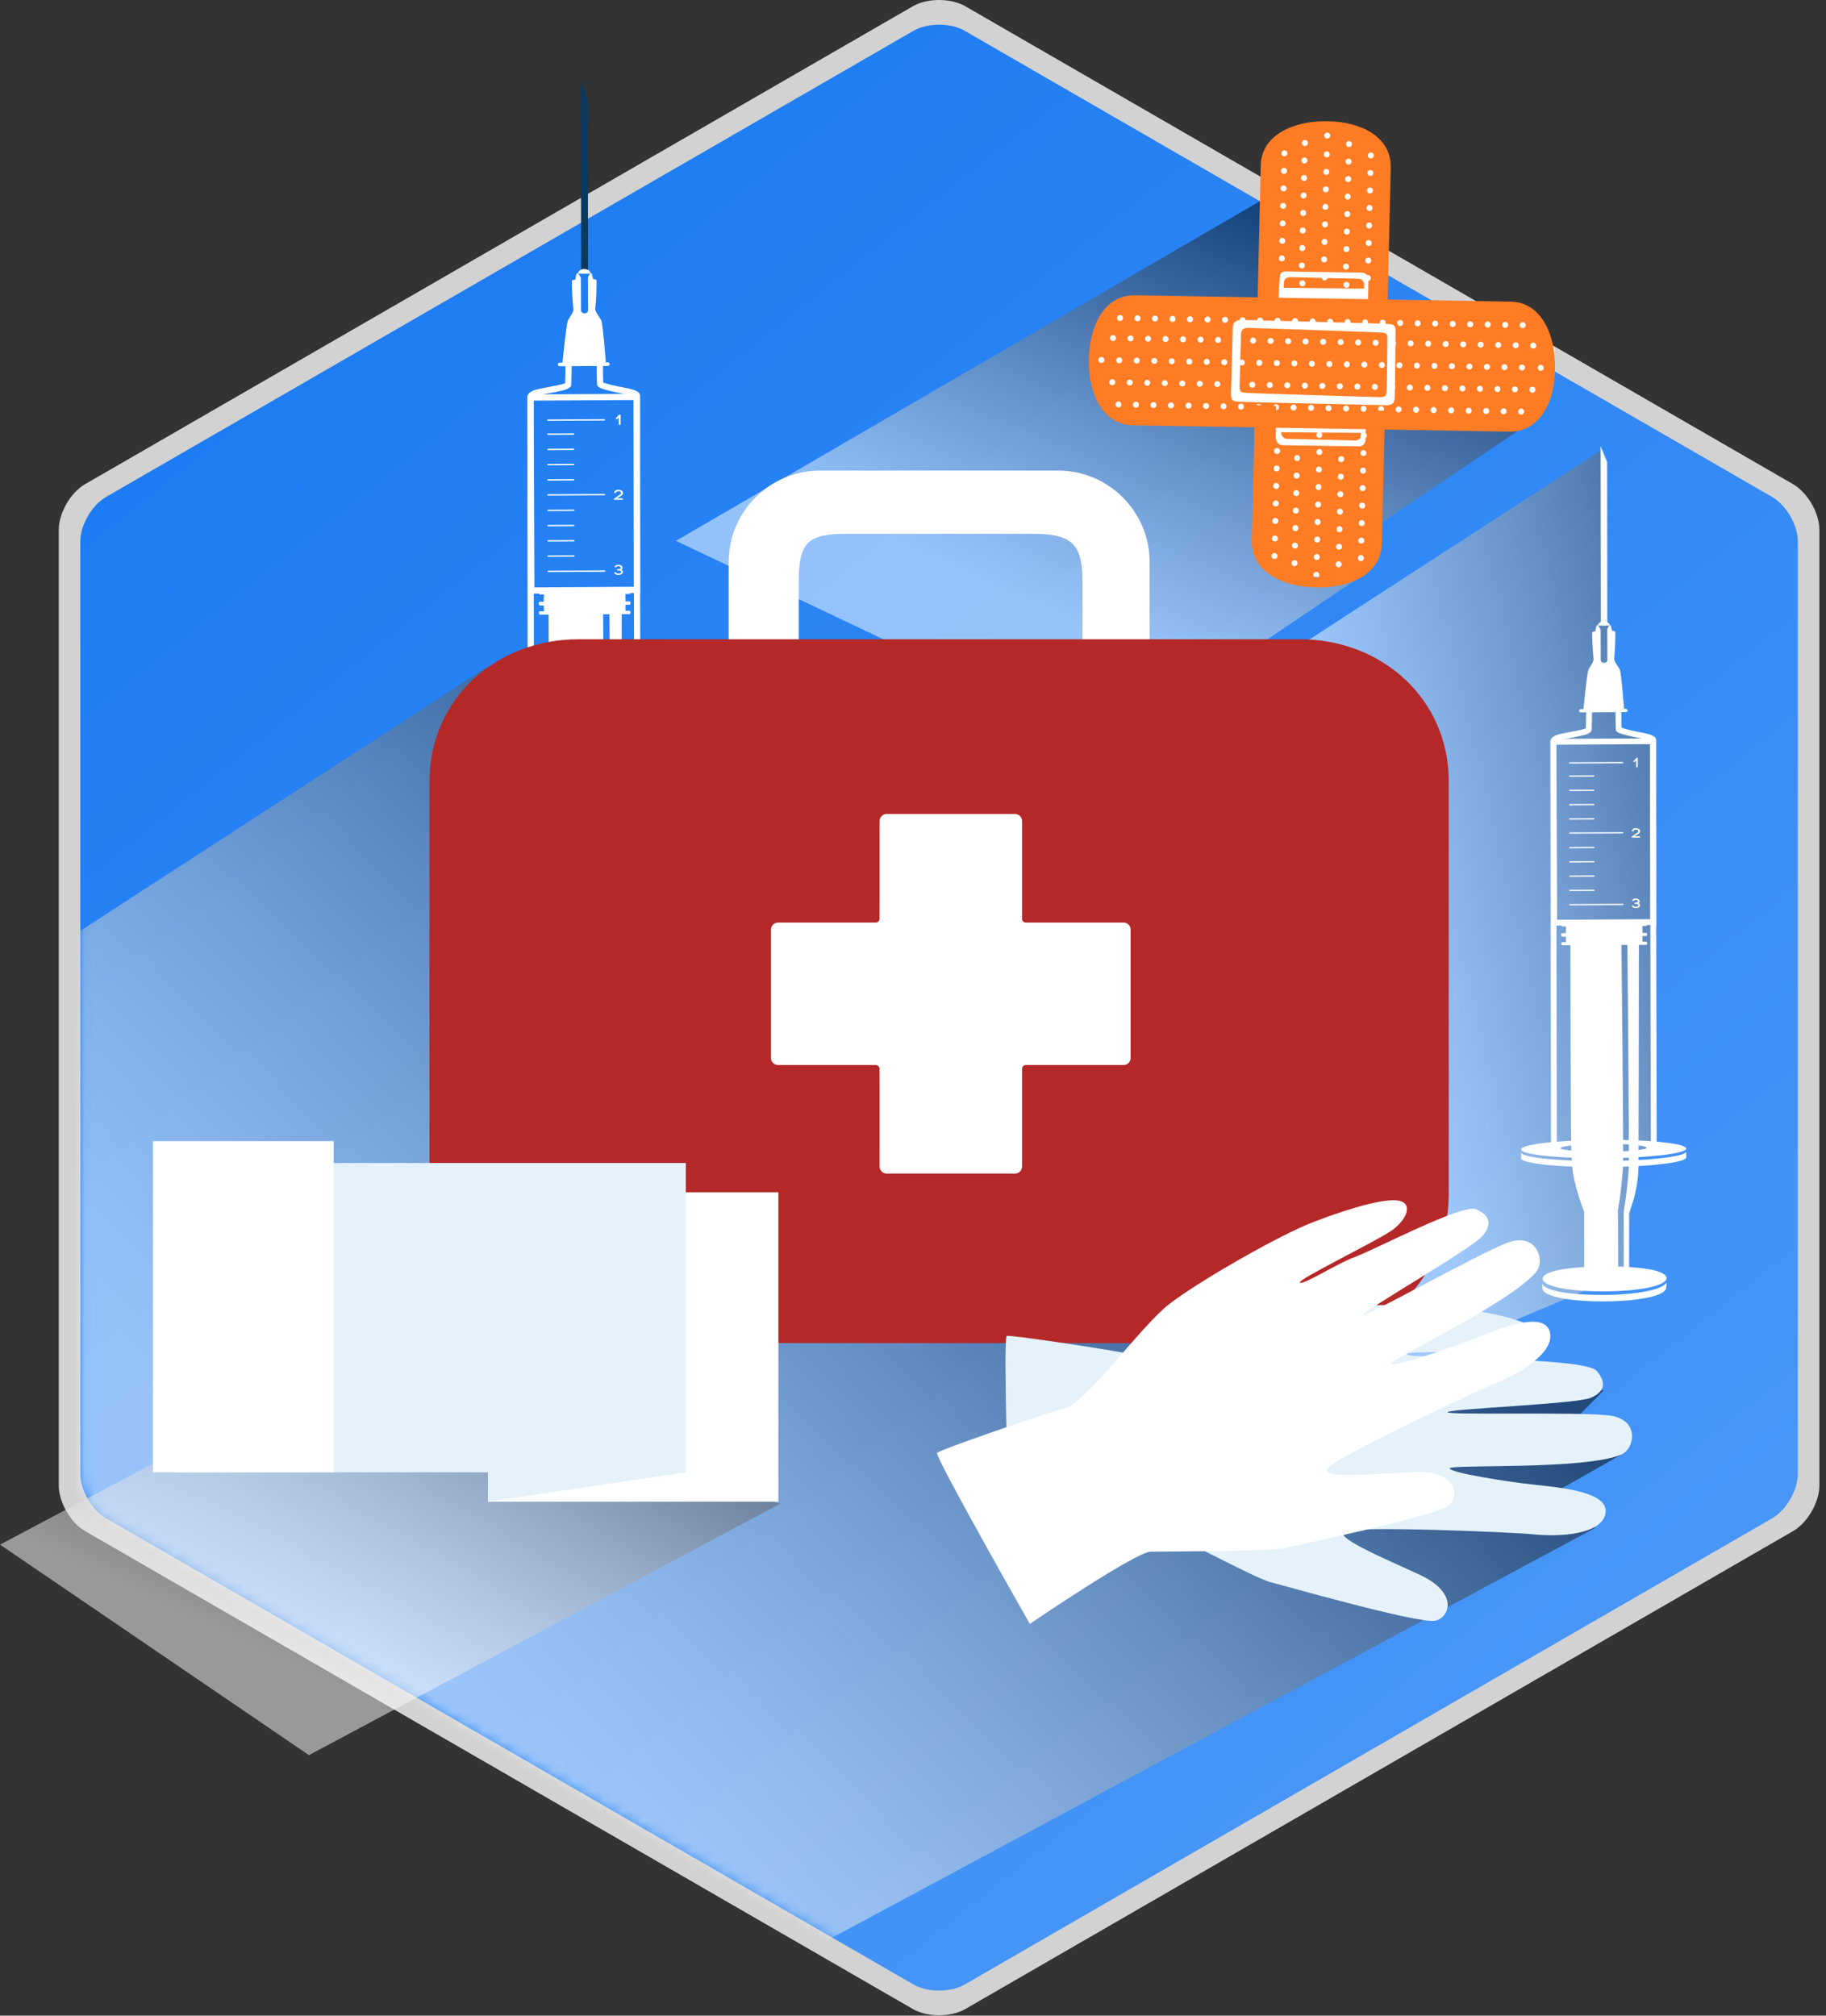 <svg width="183" height="202" viewBox="0 0 183 202" fill="none" xmlns="http://www.w3.org/2000/svg">
<rect x="0" y="0" width="183" height="202" fill="#333333" stroke="none"/>
<path opacity="0.78" d="M182.336 148.873C182.336 150.546 181.15 152.6 179.704 153.436L96.748 201.331C95.297 202.167 92.927 202.167 91.481 201.331L8.525 153.436C7.074 152.6 5.891 150.546 5.891 148.873V53.084C5.891 51.411 7.074 49.358 8.525 48.522L91.481 0.629C92.927 -0.21 95.297 -0.21 96.748 0.629L179.704 48.522C181.148 49.358 182.336 51.411 182.336 53.084V148.873Z" fill="white"/>
<path d="M180.176 147.702C180.176 149.333 179.02 151.335 177.61 152.151L96.684 198.875C95.269 199.687 92.958 199.687 91.547 198.875L10.619 152.151C9.206 151.335 8.049 149.333 8.049 147.702V54.257C8.049 52.627 9.206 50.624 10.619 49.806L91.547 3.087C92.958 2.27 95.268 2.27 96.684 3.087L177.61 49.806C179.022 50.623 180.176 52.625 180.176 54.257V147.702Z" fill="url(#paint0_linear_82_172)"/>
<path opacity="0.5" d="M78.227 150.682L30.962 175.889L0 154.792L27.947 139.997L78.227 150.682Z" fill="url(#paint1_linear_82_172)"/>
<path opacity="0.5" d="M153.745 42.077L137.63 52.956L137.135 57.25L111.106 74.785L67.743 54.201L126.209 20.192L153.745 42.077Z" fill="url(#paint2_linear_82_172)"/>
<path opacity="0.5" d="M160.643 62.045L161.589 63.072L161.931 70.402L162.206 72.936L165.701 74.238L165.769 114.378L163.714 116.364L163.027 127.597L128.162 142.255L102.266 82.867L160.456 45.125L160.643 62.045Z" fill="url(#paint3_linear_82_172)"/>
<mask id="mask0_82_172" style="mask-type:luminance" maskUnits="userSpaceOnUse" x="8" y="2" width="173" height="198">
<path d="M180.164 147.682C180.164 149.313 179.005 151.317 177.598 152.131L96.671 198.853C95.257 199.669 92.945 199.669 91.534 198.853L10.606 152.131C9.191 151.317 8.036 149.313 8.036 147.682V54.239C8.036 52.606 9.191 50.606 10.606 49.788L91.534 3.068C92.945 2.25 95.255 2.25 96.671 3.068L177.598 49.788C179.007 50.604 180.164 52.606 180.164 54.239V147.682Z" fill="white"/>
</mask>
<g mask="url(#mask0_82_172)">
<path opacity="0.5" d="M142.546 132.803L135.042 137.248L160.732 139.327L156.623 143.489L162.89 145.543L152.205 151.606L159.943 153.079L74.733 198.836L4.863 153.354L0.342 98.281L48.793 66.858L142.546 132.803Z" fill="url(#paint4_linear_82_172)"/>
</g>
<path d="M126.403 29.98L127.388 15.13C127.388 15.13 131.29 12.075 132.926 12.499C134.56 12.928 137.306 13.62 137.961 14.604C138.614 15.589 138.173 30.113 138.173 30.113L153.508 31.012C153.508 31.012 155.754 34.555 155.836 35.139C155.921 35.719 155.688 39.349 155.333 39.973C154.98 40.593 153.342 42.348 153.342 42.348L138.47 42.136L137.309 56.207L134.749 57.989L128.896 57.61L126.343 54.931L126.257 42.332L112.667 41.186C112.667 41.186 110.638 40.943 110.123 38.219C109.607 35.492 110.852 31.839 111.893 30.944C112.933 30.046 126.403 29.98 126.403 29.98Z" fill="white"/>
<path d="M155.842 36.982L155.847 36.717C155.864 33.591 154.48 30.243 151.358 30.229L113.687 29.59C110.565 29.572 109.144 32.904 109.131 36.029L109.13 36.296C109.111 39.42 110.497 42.601 113.623 42.623L151.288 43.258C154.414 43.278 155.829 40.105 155.842 36.982ZM153.873 34.427C153.988 34.546 153.988 34.733 153.869 34.848C153.746 34.964 153.558 34.964 153.444 34.844C153.325 34.725 153.331 34.533 153.448 34.418C153.567 34.305 153.754 34.303 153.873 34.427ZM152.118 34.392C152.231 34.508 152.231 34.702 152.11 34.819C151.993 34.934 151.803 34.929 151.686 34.812C151.57 34.694 151.576 34.504 151.695 34.387C151.81 34.272 152 34.273 152.118 34.392ZM152.818 32.377C152.934 32.496 152.93 32.687 152.813 32.802C152.696 32.919 152.502 32.916 152.388 32.798C152.275 32.678 152.275 32.489 152.396 32.372C152.515 32.258 152.703 32.258 152.818 32.377ZM150.362 34.361C150.48 34.484 150.478 34.672 150.357 34.786C150.238 34.903 150.046 34.899 149.934 34.78C149.821 34.658 149.821 34.469 149.94 34.358C150.057 34.24 150.249 34.244 150.362 34.361ZM151.067 32.348C151.179 32.465 151.179 32.657 151.056 32.769C150.939 32.886 150.75 32.886 150.63 32.764C150.514 32.648 150.522 32.458 150.639 32.339C150.758 32.224 150.946 32.227 151.067 32.348ZM148.607 34.328C148.724 34.449 148.721 34.641 148.605 34.755C148.485 34.87 148.296 34.868 148.179 34.749C148.062 34.63 148.062 34.436 148.184 34.325C148.303 34.209 148.492 34.213 148.607 34.328ZM149.31 32.315C149.425 32.436 149.42 32.626 149.305 32.74C149.184 32.859 148.995 32.853 148.88 32.736C148.763 32.617 148.765 32.427 148.885 32.31C149.003 32.194 149.195 32.196 149.31 32.315ZM146.856 34.297C146.971 34.418 146.971 34.61 146.848 34.724C146.731 34.839 146.539 34.837 146.424 34.72C146.308 34.601 146.312 34.409 146.427 34.294C146.55 34.176 146.737 34.18 146.856 34.297ZM147.555 32.284C147.672 32.401 147.67 32.593 147.549 32.711C147.432 32.826 147.24 32.822 147.123 32.701C147.008 32.582 147.009 32.396 147.132 32.279C147.249 32.163 147.438 32.165 147.555 32.284ZM145.099 34.266C145.216 34.387 145.216 34.577 145.093 34.694C144.974 34.81 144.784 34.808 144.667 34.687C144.551 34.57 144.555 34.378 144.672 34.261C144.793 34.147 144.983 34.149 145.099 34.266ZM142.216 36.437C142.331 36.552 142.328 36.741 142.209 36.861C142.09 36.973 141.898 36.969 141.784 36.854C141.669 36.733 141.669 36.547 141.79 36.428C141.909 36.31 142.097 36.312 142.216 36.437ZM145.798 32.253C145.917 32.374 145.917 32.562 145.794 32.676C145.673 32.795 145.483 32.791 145.37 32.672C145.252 32.551 145.258 32.361 145.373 32.247C145.492 32.13 145.683 32.132 145.798 32.253ZM143.343 34.235C143.459 34.354 143.459 34.546 143.338 34.661C143.217 34.775 143.029 34.775 142.912 34.656C142.8 34.537 142.8 34.343 142.921 34.231C143.038 34.116 143.228 34.12 143.343 34.235ZM140.463 36.4C140.576 36.519 140.571 36.708 140.455 36.825C140.336 36.94 140.146 36.936 140.031 36.819C139.914 36.702 139.916 36.512 140.036 36.397C140.157 36.279 140.344 36.281 140.463 36.4ZM144.044 32.222C144.162 32.339 144.158 32.529 144.041 32.646C143.922 32.762 143.73 32.756 143.614 32.637C143.499 32.52 143.501 32.328 143.622 32.215C143.739 32.099 143.933 32.105 144.044 32.222ZM141.588 34.206C141.705 34.321 141.704 34.513 141.583 34.63C141.464 34.746 141.274 34.744 141.16 34.625C141.043 34.506 141.045 34.317 141.164 34.2C141.285 34.083 141.475 34.087 141.588 34.206ZM142.291 32.191C142.406 32.31 142.403 32.498 142.284 32.614C142.165 32.729 141.978 32.731 141.859 32.608C141.748 32.493 141.748 32.3 141.865 32.185C141.986 32.068 142.174 32.068 142.291 32.191ZM140.536 32.16C140.653 32.277 140.648 32.471 140.532 32.582C140.412 32.7 140.219 32.694 140.106 32.577C139.985 32.454 139.991 32.268 140.111 32.156C140.23 32.037 140.419 32.039 140.536 32.16ZM122.289 33.86C122.406 33.981 122.399 34.171 122.283 34.285C122.164 34.402 121.976 34.398 121.857 34.279C121.74 34.16 121.745 33.971 121.866 33.856C121.983 33.741 122.172 33.741 122.289 33.86ZM122.99 31.845C123.105 31.962 123.101 32.154 122.986 32.269C122.865 32.385 122.675 32.383 122.56 32.262C122.443 32.141 122.446 31.956 122.567 31.839C122.686 31.724 122.874 31.726 122.99 31.845ZM120.536 33.831C120.649 33.946 120.647 34.14 120.528 34.252C120.407 34.367 120.217 34.367 120.104 34.246C119.986 34.131 119.99 33.938 120.111 33.823C120.228 33.706 120.417 33.708 120.536 33.831ZM121.235 31.81C121.352 31.934 121.35 32.123 121.227 32.24C121.108 32.354 120.918 32.348 120.805 32.233C120.691 32.117 120.691 31.924 120.81 31.81C120.929 31.689 121.118 31.695 121.235 31.81ZM118.78 33.8C118.896 33.915 118.89 34.107 118.775 34.22C118.656 34.336 118.466 34.334 118.347 34.213C118.229 34.098 118.235 33.904 118.354 33.787C118.473 33.673 118.661 33.679 118.78 33.8ZM119.479 31.783C119.598 31.903 119.595 32.092 119.472 32.205C119.355 32.321 119.163 32.319 119.049 32.202C118.934 32.083 118.938 31.894 119.057 31.779C119.176 31.66 119.364 31.662 119.479 31.783ZM117.724 31.752C117.84 31.87 117.84 32.063 117.719 32.18C117.602 32.291 117.41 32.289 117.292 32.171C117.181 32.053 117.184 31.863 117.301 31.744C117.417 31.625 117.607 31.633 117.724 31.752ZM112.032 32.075C111.915 31.956 111.921 31.766 112.034 31.651C112.157 31.534 112.347 31.537 112.462 31.656C112.578 31.775 112.578 31.967 112.455 32.083C112.334 32.196 112.144 32.194 112.032 32.075ZM111.331 34.089C111.214 33.973 111.214 33.783 111.333 33.666C111.454 33.552 111.646 33.554 111.762 33.673C111.875 33.792 111.875 33.983 111.756 34.101C111.637 34.211 111.445 34.208 111.331 34.089ZM113.786 32.108C113.67 31.988 113.67 31.799 113.791 31.684C113.91 31.567 114.101 31.568 114.216 31.687C114.329 31.806 114.326 31.995 114.207 32.112C114.091 32.227 113.901 32.224 113.786 32.108ZM110.162 36.287C110.047 36.168 110.05 35.974 110.171 35.857C110.288 35.743 110.477 35.749 110.594 35.869C110.707 35.985 110.707 36.179 110.587 36.292C110.468 36.406 110.277 36.402 110.162 36.287ZM113.087 34.123C112.969 34.003 112.971 33.814 113.092 33.699C113.207 33.582 113.401 33.584 113.515 33.704C113.628 33.82 113.628 34.014 113.507 34.129C113.394 34.244 113.202 34.24 113.087 34.123ZM115.539 32.138C115.424 32.022 115.424 31.828 115.545 31.713C115.663 31.598 115.857 31.603 115.969 31.718C116.084 31.836 116.084 32.03 115.965 32.143C115.843 32.258 115.653 32.257 115.539 32.138ZM111.955 36.32C111.84 36.199 111.842 36.007 111.957 35.893C112.08 35.782 112.268 35.782 112.386 35.901C112.501 36.02 112.497 36.206 112.378 36.322C112.261 36.44 112.071 36.439 111.955 36.32ZM114.842 34.154C114.723 34.035 114.725 33.842 114.849 33.734C114.966 33.616 115.155 33.618 115.268 33.737C115.383 33.854 115.383 34.047 115.263 34.16C115.146 34.277 114.952 34.272 114.842 34.154ZM111.251 38.512C111.136 38.388 111.139 38.205 111.258 38.088C111.377 37.972 111.568 37.976 111.683 38.095C111.8 38.21 111.794 38.402 111.675 38.518C111.56 38.631 111.366 38.633 111.251 38.512ZM113.709 36.347C113.592 36.226 113.597 36.038 113.718 35.922C113.835 35.805 114.025 35.811 114.137 35.928C114.252 36.047 114.252 36.239 114.132 36.356C114.013 36.468 113.824 36.464 113.709 36.347ZM116.593 34.188C116.478 34.063 116.482 33.873 116.599 33.759C116.718 33.646 116.91 33.651 117.023 33.767C117.144 33.887 117.137 34.076 117.018 34.193C116.899 34.308 116.71 34.303 116.593 34.188ZM113.004 38.543C112.891 38.424 112.893 38.232 113.01 38.117C113.13 38.005 113.323 38.005 113.432 38.122C113.55 38.243 113.548 38.432 113.429 38.545C113.31 38.662 113.118 38.662 113.004 38.543ZM115.464 36.378C115.347 36.259 115.354 36.071 115.473 35.957C115.59 35.842 115.779 35.842 115.896 35.963C116.011 36.082 116.011 36.272 115.889 36.387C115.768 36.501 115.579 36.499 115.464 36.378ZM111.875 40.738C111.758 40.617 111.761 40.428 111.882 40.313C111.999 40.2 112.192 40.198 112.307 40.324C112.422 40.438 112.419 40.63 112.3 40.743C112.182 40.859 111.99 40.855 111.875 40.738ZM114.759 38.575C114.644 38.456 114.648 38.267 114.765 38.148C114.884 38.033 115.074 38.036 115.189 38.155C115.307 38.274 115.301 38.467 115.184 38.58C115.063 38.697 114.873 38.693 114.759 38.575ZM117.219 36.411C117.104 36.292 117.104 36.102 117.225 35.988C117.342 35.875 117.53 35.875 117.647 35.994C117.763 36.111 117.763 36.303 117.642 36.419C117.525 36.534 117.334 36.532 117.219 36.411ZM113.628 40.769C113.513 40.65 113.517 40.458 113.636 40.342C113.753 40.227 113.945 40.229 114.058 40.346C114.176 40.467 114.174 40.655 114.051 40.771C113.934 40.89 113.749 40.892 113.628 40.769ZM116.515 38.606C116.399 38.488 116.399 38.296 116.52 38.183C116.639 38.066 116.833 38.068 116.946 38.187C117.062 38.309 117.058 38.496 116.937 38.611C116.818 38.726 116.63 38.723 116.515 38.606ZM118.974 36.444C118.859 36.325 118.859 36.135 118.974 36.016C119.097 35.902 119.289 35.908 119.403 36.027C119.518 36.144 119.518 36.334 119.399 36.45C119.278 36.565 119.088 36.558 118.974 36.444ZM115.385 40.802C115.27 40.681 115.27 40.487 115.391 40.375C115.51 40.264 115.702 40.266 115.815 40.381C115.933 40.498 115.931 40.692 115.808 40.807C115.693 40.923 115.501 40.917 115.385 40.802ZM118.27 38.639C118.153 38.518 118.154 38.327 118.277 38.212C118.396 38.097 118.584 38.102 118.702 38.218C118.817 38.337 118.817 38.529 118.698 38.646C118.577 38.759 118.383 38.756 118.27 38.639ZM120.728 36.473C120.612 36.354 120.614 36.166 120.735 36.051C120.852 35.932 121.042 35.935 121.158 36.056C121.269 36.171 121.269 36.365 121.152 36.479C121.035 36.598 120.845 36.594 120.728 36.473ZM117.139 40.835C117.021 40.716 117.029 40.524 117.144 40.408C117.263 40.291 117.453 40.295 117.569 40.414C117.688 40.531 117.686 40.725 117.565 40.838C117.444 40.952 117.254 40.95 117.139 40.835ZM120.023 38.672C119.911 38.549 119.911 38.358 120.03 38.245C120.149 38.13 120.342 38.132 120.455 38.252C120.568 38.368 120.567 38.56 120.448 38.675C120.331 38.789 120.138 38.79 120.023 38.672ZM122.483 36.506C122.368 36.389 122.368 36.195 122.488 36.082C122.605 35.966 122.799 35.968 122.911 36.091C123.026 36.206 123.023 36.395 122.909 36.512C122.787 36.627 122.598 36.623 122.483 36.506ZM118.892 40.86C118.777 40.743 118.784 40.555 118.897 40.438C119.02 40.324 119.207 40.324 119.326 40.445C119.441 40.564 119.439 40.754 119.318 40.871C119.199 40.987 119.009 40.981 118.892 40.86ZM121.776 38.701C121.665 38.584 121.665 38.391 121.787 38.276C121.903 38.161 122.097 38.164 122.208 38.282C122.324 38.401 122.325 38.589 122.205 38.708C122.082 38.823 121.892 38.822 121.776 38.701ZM120.647 40.895C120.53 40.776 120.537 40.586 120.653 40.469C120.775 40.353 120.964 40.355 121.079 40.476C121.194 40.595 121.191 40.787 121.074 40.901C120.955 41.016 120.764 41.012 120.647 40.895ZM122.404 40.926C122.285 40.809 122.287 40.619 122.408 40.502C122.525 40.383 122.717 40.386 122.832 40.505C122.95 40.628 122.948 40.816 122.827 40.932C122.71 41.049 122.516 41.045 122.404 40.926ZM124.157 40.959C124.042 40.838 124.044 40.644 124.163 40.533C124.282 40.416 124.472 40.417 124.589 40.54C124.701 40.655 124.701 40.846 124.582 40.963C124.463 41.082 124.275 41.076 124.157 40.959ZM125.914 40.99C125.794 40.866 125.799 40.679 125.916 40.562C126.037 40.449 126.227 40.45 126.343 40.569C126.46 40.687 126.458 40.877 126.337 40.994C126.216 41.111 126.03 41.109 125.914 40.99ZM127.668 41.021C127.552 40.901 127.556 40.71 127.673 40.595C127.792 40.48 127.983 40.483 128.098 40.602C128.21 40.719 128.21 40.91 128.091 41.025C127.972 41.142 127.783 41.14 127.668 41.021ZM129.421 41.053C129.308 40.932 129.308 40.743 129.427 40.628C129.549 40.513 129.741 40.513 129.851 40.637C129.967 40.752 129.963 40.943 129.846 41.058C129.727 41.177 129.538 41.172 129.421 41.053ZM131.176 41.084C131.061 40.963 131.065 40.773 131.178 40.657C131.301 40.546 131.489 40.544 131.606 40.663C131.724 40.787 131.722 40.977 131.597 41.089C131.48 41.208 131.292 41.201 131.176 41.084ZM132.93 41.117C132.812 40.992 132.818 40.804 132.937 40.69C133.052 40.575 133.246 40.58 133.362 40.697C133.477 40.816 133.477 41.005 133.354 41.122C133.235 41.236 133.047 41.234 132.93 41.117ZM134.685 41.144C134.57 41.027 134.57 40.835 134.692 40.718C134.813 40.604 135.001 40.608 135.117 40.727C135.234 40.844 135.232 41.032 135.111 41.151C134.99 41.269 134.802 41.269 134.685 41.144ZM136.438 41.177C136.328 41.062 136.328 40.871 136.445 40.751C136.566 40.639 136.757 40.641 136.872 40.76C136.985 40.877 136.984 41.067 136.865 41.184C136.746 41.3 136.555 41.294 136.438 41.177ZM138.197 41.21C138.082 41.091 138.082 40.901 138.202 40.783C138.321 40.668 138.512 40.672 138.625 40.789C138.739 40.912 138.739 41.1 138.622 41.217C138.501 41.333 138.312 41.327 138.197 41.21ZM138.916 40.608C138.171 40.584 124.459 40.308 124.075 40.253C123.689 40.192 123.343 40.247 123.367 39.407C123.38 38.743 123.548 32.943 123.548 32.943C123.548 32.943 123.431 32.16 124.229 32.072C124.232 31.998 124.26 31.927 124.319 31.87C124.437 31.755 124.631 31.759 124.743 31.878C124.798 31.933 124.822 32.004 124.829 32.074C125.111 32.079 125.505 32.086 125.984 32.096C125.993 32.028 126.021 31.956 126.077 31.905C126.194 31.79 126.381 31.79 126.496 31.909C126.55 31.964 126.581 32.039 126.581 32.112C126.936 32.119 127.324 32.13 127.737 32.143C127.745 32.07 127.77 31.991 127.829 31.934C127.948 31.819 128.138 31.823 128.253 31.94C128.312 32.002 128.339 32.079 128.338 32.158C128.711 32.165 129.097 32.176 129.493 32.185C129.491 32.105 129.524 32.026 129.584 31.967C129.705 31.85 129.893 31.854 130.01 31.977C130.074 32.039 130.096 32.121 130.089 32.202C130.472 32.213 130.862 32.224 131.255 32.235C131.248 32.149 131.275 32.063 131.343 32.004C131.46 31.885 131.65 31.885 131.766 32.01C131.83 32.075 131.853 32.161 131.844 32.249C132.234 32.26 132.622 32.268 133.01 32.282C132.999 32.194 133.025 32.097 133.094 32.032C133.215 31.916 133.406 31.916 133.519 32.037C133.594 32.106 133.612 32.207 133.599 32.299C133.997 32.308 134.39 32.321 134.771 32.332C134.754 32.235 134.775 32.132 134.853 32.061C134.97 31.945 135.161 31.949 135.278 32.068C135.347 32.143 135.371 32.247 135.347 32.344C135.763 32.355 136.156 32.366 136.526 32.377C136.502 32.28 136.526 32.171 136.603 32.092C136.722 31.977 136.914 31.98 137.027 32.101C137.108 32.18 137.128 32.295 137.097 32.398C137.551 32.41 137.952 32.421 138.287 32.432C138.25 32.328 138.276 32.203 138.36 32.123C138.477 32.01 138.667 32.011 138.788 32.13C138.869 32.216 138.892 32.344 138.843 32.452C139.119 32.465 139.29 32.476 139.312 32.48C139.531 32.529 139.866 32.535 139.866 33.108C139.866 33.232 139.862 33.646 139.855 34.206C139.939 34.31 139.939 34.464 139.853 34.568C139.841 35.789 139.817 37.489 139.8 38.659C139.851 38.754 139.851 38.867 139.795 38.957C139.782 39.523 139.775 39.923 139.762 39.991C139.716 40.28 139.661 40.628 138.916 40.608ZM141.08 39.045C140.964 38.926 140.97 38.736 141.085 38.62C141.204 38.505 141.394 38.507 141.51 38.626C141.629 38.746 141.625 38.935 141.506 39.05C141.387 39.167 141.193 39.166 141.08 39.045ZM143.536 36.882C143.419 36.761 143.424 36.57 143.545 36.455C143.662 36.342 143.852 36.342 143.968 36.462C144.085 36.58 144.079 36.768 143.962 36.883C143.841 37.002 143.653 36.999 143.536 36.882ZM139.948 41.239C139.837 41.124 139.839 40.93 139.958 40.816C140.075 40.701 140.265 40.703 140.379 40.818C140.494 40.937 140.494 41.131 140.373 41.245C140.252 41.362 140.064 41.358 139.948 41.239ZM142.837 39.078C142.718 38.957 142.721 38.77 142.84 38.651C142.959 38.534 143.148 38.538 143.265 38.659C143.38 38.779 143.378 38.968 143.259 39.081C143.14 39.199 142.95 39.197 142.837 39.078ZM145.293 36.914C145.177 36.794 145.177 36.605 145.296 36.486C145.417 36.373 145.607 36.376 145.721 36.492C145.836 36.612 145.838 36.803 145.719 36.918C145.598 37.037 145.408 37.03 145.293 36.914ZM141.704 41.272C141.588 41.153 141.588 40.959 141.709 40.848C141.828 40.73 142.02 40.734 142.134 40.849C142.249 40.968 142.247 41.159 142.13 41.276C142.009 41.391 141.821 41.391 141.704 41.272ZM144.59 39.109C144.475 38.988 144.476 38.796 144.595 38.684C144.713 38.569 144.905 38.571 145.018 38.69C145.137 38.809 145.13 38.995 145.013 39.116C144.896 39.23 144.703 39.228 144.59 39.109ZM147.046 36.947C146.931 36.827 146.934 36.638 147.055 36.519C147.172 36.406 147.364 36.409 147.48 36.526C147.595 36.642 147.591 36.834 147.472 36.949C147.352 37.066 147.165 37.061 147.046 36.947ZM143.459 41.301C143.344 41.182 143.347 40.992 143.466 40.879C143.583 40.76 143.775 40.763 143.889 40.884C144.006 41.001 144.002 41.192 143.885 41.307C143.763 41.426 143.574 41.422 143.459 41.301ZM146.343 39.138C146.228 39.021 146.232 38.829 146.351 38.715C146.466 38.6 146.658 38.602 146.775 38.721C146.89 38.842 146.887 39.03 146.77 39.145C146.651 39.263 146.462 39.261 146.343 39.138ZM148.801 36.973C148.684 36.858 148.69 36.667 148.812 36.55C148.927 36.435 149.118 36.439 149.233 36.556C149.347 36.675 149.347 36.867 149.226 36.98C149.109 37.099 148.918 37.094 148.801 36.973ZM145.212 41.333C145.097 41.215 145.101 41.023 145.219 40.908C145.338 40.793 145.529 40.794 145.644 40.915C145.758 41.032 145.756 41.223 145.637 41.338C145.518 41.453 145.331 41.453 145.212 41.333ZM148.1 39.171C147.985 39.052 147.985 38.86 148.108 38.745C148.226 38.631 148.417 38.635 148.532 38.754C148.649 38.871 148.644 39.063 148.523 39.177C148.404 39.294 148.214 39.288 148.1 39.171ZM150.556 37.008C150.441 36.892 150.443 36.699 150.564 36.583C150.684 36.468 150.867 36.468 150.988 36.589C151.102 36.708 151.098 36.896 150.981 37.011C150.864 37.127 150.67 37.125 150.556 37.008ZM146.969 41.365C146.852 41.245 146.854 41.056 146.976 40.943C147.095 40.827 147.284 40.829 147.397 40.945C147.513 41.067 147.513 41.254 147.394 41.371C147.275 41.486 147.084 41.483 146.969 41.365ZM149.852 39.2C149.738 39.083 149.74 38.891 149.863 38.779C149.974 38.66 150.167 38.662 150.284 38.783C150.401 38.904 150.399 39.092 150.278 39.208C150.159 39.327 149.969 39.319 149.852 39.2ZM152.312 37.035C152.196 36.92 152.2 36.73 152.317 36.612C152.434 36.499 152.626 36.501 152.742 36.62C152.857 36.737 152.857 36.927 152.738 37.041C152.617 37.161 152.427 37.16 152.312 37.035ZM148.721 41.395C148.609 41.278 148.609 41.087 148.728 40.97C148.845 40.855 149.037 40.859 149.151 40.977C149.27 41.098 149.266 41.287 149.145 41.404C149.026 41.517 148.836 41.517 148.721 41.395ZM151.605 39.233C151.49 39.114 151.49 38.924 151.612 38.807C151.731 38.693 151.923 38.697 152.037 38.812C152.154 38.933 152.15 39.123 152.03 39.239C151.911 39.352 151.722 39.352 151.605 39.233ZM154.2 37.072C154.083 36.951 154.085 36.763 154.202 36.644C154.325 36.53 154.515 36.536 154.629 36.653C154.744 36.772 154.744 36.962 154.621 37.077C154.504 37.193 154.314 37.191 154.2 37.072ZM150.478 41.428C150.361 41.309 150.366 41.12 150.485 41.005C150.604 40.888 150.792 40.892 150.906 41.009C151.021 41.126 151.021 41.318 150.9 41.433C150.783 41.552 150.593 41.548 150.478 41.428ZM153.362 39.264C153.247 39.145 153.249 38.955 153.368 38.842C153.487 38.724 153.679 38.728 153.794 38.847C153.909 38.962 153.907 39.157 153.787 39.272C153.67 39.387 153.479 39.387 153.362 39.264ZM152.231 41.459C152.116 41.344 152.121 41.15 152.238 41.034C152.355 40.919 152.546 40.921 152.661 41.042C152.778 41.159 152.776 41.347 152.659 41.464C152.54 41.583 152.35 41.581 152.231 41.459ZM139.043 33.838C139.044 33.386 138.777 33.38 138.603 33.342C138.429 33.302 125.867 32.866 125.043 32.861C124.269 32.855 124.373 33.556 124.373 33.556C124.373 33.556 124.339 34.804 124.298 36.073C124.417 36.007 124.569 36.016 124.666 36.117C124.785 36.237 124.783 36.428 124.663 36.545C124.556 36.644 124.399 36.649 124.287 36.57C124.256 37.562 124.233 38.476 124.227 38.693C124.209 39.361 124.485 39.319 124.793 39.365C125.098 39.413 137.703 39.779 138.294 39.801C138.887 39.821 138.931 39.539 138.964 39.312C138.995 39.08 139.043 34.29 139.043 33.838ZM125.365 34.339C125.25 34.222 125.256 34.034 125.373 33.917C125.49 33.801 125.68 33.805 125.799 33.924C125.911 34.041 125.909 34.233 125.79 34.347C125.673 34.466 125.481 34.458 125.365 34.339ZM127.122 34.374C127.005 34.253 127.007 34.063 127.128 33.95C127.249 33.834 127.437 33.834 127.552 33.953C127.67 34.074 127.668 34.261 127.547 34.378C127.43 34.495 127.238 34.491 127.122 34.374ZM125.989 36.569C125.876 36.45 125.876 36.259 125.997 36.142C126.116 36.027 126.306 36.031 126.421 36.153C126.539 36.268 126.535 36.461 126.416 36.576C126.295 36.689 126.107 36.686 125.989 36.569ZM128.876 34.403C128.76 34.285 128.764 34.094 128.883 33.979C129.002 33.862 129.194 33.869 129.308 33.984C129.427 34.105 129.423 34.295 129.304 34.413C129.181 34.524 128.993 34.522 128.876 34.403ZM125.287 38.765C125.171 38.642 125.175 38.45 125.294 38.338C125.413 38.223 125.607 38.227 125.717 38.344C125.834 38.465 125.832 38.655 125.715 38.769C125.594 38.884 125.404 38.882 125.287 38.765ZM127.745 36.598C127.629 36.483 127.633 36.29 127.752 36.175C127.873 36.06 128.061 36.063 128.178 36.181C128.294 36.296 128.294 36.488 128.173 36.605C128.05 36.721 127.862 36.717 127.745 36.598ZM130.631 34.436C130.519 34.319 130.521 34.129 130.64 34.014C130.757 33.897 130.948 33.898 131.065 34.017C131.176 34.136 131.173 34.325 131.056 34.442C130.94 34.559 130.75 34.555 130.631 34.436ZM127.044 38.796C126.927 38.677 126.928 38.485 127.049 38.368C127.168 38.252 127.358 38.258 127.474 38.377C127.589 38.494 127.585 38.684 127.468 38.798C127.349 38.917 127.157 38.911 127.044 38.796ZM129.5 36.633C129.385 36.512 129.385 36.322 129.507 36.206C129.624 36.091 129.816 36.091 129.934 36.21C130.051 36.331 130.043 36.521 129.923 36.638C129.806 36.753 129.617 36.752 129.5 36.633ZM132.386 34.468C132.269 34.349 132.271 34.156 132.393 34.045C132.511 33.926 132.703 33.931 132.816 34.048C132.933 34.166 132.93 34.356 132.809 34.473C132.692 34.59 132.5 34.586 132.386 34.468ZM128.795 38.823C128.68 38.704 128.685 38.512 128.804 38.402C128.921 38.285 129.114 38.285 129.227 38.406C129.341 38.525 129.339 38.717 129.22 38.831C129.105 38.948 128.912 38.948 128.795 38.823ZM131.255 36.66C131.14 36.543 131.14 36.353 131.26 36.236C131.381 36.12 131.572 36.124 131.685 36.241C131.802 36.36 131.799 36.552 131.681 36.667C131.559 36.783 131.374 36.785 131.255 36.66ZM134.141 34.5C134.026 34.382 134.03 34.189 134.149 34.076C134.266 33.959 134.454 33.961 134.571 34.08C134.687 34.198 134.687 34.391 134.566 34.506C134.447 34.619 134.255 34.618 134.141 34.5ZM130.552 38.856C130.437 38.737 130.437 38.547 130.558 38.432C130.677 38.318 130.869 38.32 130.98 38.441C131.099 38.558 131.096 38.75 130.975 38.862C130.856 38.977 130.664 38.973 130.552 38.856ZM133.008 36.693C132.897 36.576 132.899 36.384 133.014 36.267C133.135 36.151 133.321 36.157 133.442 36.274C133.554 36.393 133.552 36.583 133.433 36.7C133.316 36.816 133.125 36.812 133.008 36.693ZM135.895 34.532C135.777 34.409 135.783 34.22 135.9 34.107C136.025 33.992 136.211 33.992 136.327 34.112C136.444 34.23 136.438 34.42 136.321 34.539C136.2 34.651 136.012 34.649 135.895 34.532ZM132.306 38.889C132.19 38.772 132.198 38.582 132.313 38.467C132.43 38.347 132.62 38.351 132.737 38.47C132.855 38.589 132.849 38.779 132.73 38.891C132.613 39.01 132.421 39.008 132.306 38.889ZM134.764 36.724C134.646 36.605 134.65 36.417 134.773 36.301C134.89 36.186 135.078 36.188 135.194 36.303C135.311 36.426 135.307 36.616 135.188 36.731C135.071 36.849 134.879 36.839 134.764 36.724ZM137.65 34.561C137.534 34.444 137.54 34.253 137.653 34.134C137.772 34.021 137.963 34.025 138.078 34.144C138.195 34.259 138.195 34.453 138.072 34.568C137.957 34.683 137.763 34.68 137.65 34.561ZM134.061 38.917C133.945 38.8 133.949 38.611 134.066 38.494C134.183 38.379 134.379 38.382 134.493 38.499C134.608 38.62 134.604 38.809 134.485 38.926C134.368 39.041 134.176 39.038 134.061 38.917ZM136.519 36.757C136.402 36.638 136.407 36.446 136.524 36.331C136.643 36.215 136.833 36.217 136.949 36.336C137.064 36.455 137.064 36.644 136.943 36.759C136.823 36.874 136.636 36.874 136.519 36.757ZM135.816 38.953C135.701 38.831 135.706 38.64 135.823 38.527C135.942 38.41 136.131 38.412 136.248 38.531C136.365 38.648 136.361 38.84 136.24 38.955C136.122 39.072 135.931 39.07 135.816 38.953ZM138.274 36.788C138.159 36.669 138.16 36.479 138.281 36.364C138.398 36.248 138.589 36.25 138.708 36.369C138.819 36.486 138.816 36.675 138.698 36.79C138.581 36.911 138.391 36.907 138.274 36.788ZM137.569 38.979C137.452 38.862 137.458 38.673 137.578 38.556C137.697 38.441 137.889 38.446 138.005 38.563C138.116 38.684 138.113 38.873 137.994 38.984C137.875 39.1 137.688 39.1 137.569 38.979Z" fill="#FF7C24"/>
<path d="M136.138 27.935L133.045 27.862C133.032 27.919 133.005 27.976 132.959 28.023C132.838 28.133 132.65 28.129 132.538 28.01C132.492 27.965 132.474 27.906 132.463 27.849L129.267 27.773C128.945 27.762 128.682 28.001 128.671 28.305L128.662 28.84L136.698 28.922L136.705 28.501C136.713 28.197 136.458 27.946 136.138 27.935ZM130.3 28.602C130.184 28.477 130.193 28.289 130.314 28.175C130.431 28.06 130.624 28.067 130.737 28.186C130.852 28.311 130.845 28.497 130.724 28.614C130.602 28.728 130.411 28.721 130.3 28.602ZM134.72 28.748C134.606 28.629 134.612 28.439 134.732 28.323C134.853 28.212 135.044 28.215 135.153 28.336C135.269 28.459 135.263 28.647 135.142 28.761C135.022 28.876 134.831 28.871 134.72 28.748ZM138.49 54.419L138.805 41.175L136.899 41.087L136.857 43.406C136.876 43.423 136.896 43.428 136.907 43.445C137.018 43.562 137.018 43.756 136.897 43.869C136.883 43.884 136.866 43.893 136.848 43.902L136.841 44.129C136.839 44.469 136.541 44.737 136.184 44.731L128.486 44.616C128.125 44.61 127.851 44.186 127.856 43.844C127.856 43.844 127.871 42.551 127.893 40.681L125.781 40.584L125.455 54.261C125.42 57.385 128.744 58.826 131.866 58.866L132.135 58.868C135.258 58.908 138.453 57.539 138.49 54.419ZM136.733 50.46C136.848 50.584 136.844 50.771 136.724 50.888C136.606 51.003 136.413 51 136.301 50.879C136.187 50.762 136.191 50.566 136.308 50.454C136.431 50.339 136.619 50.339 136.733 50.46ZM136.775 48.706C136.89 48.827 136.887 49.016 136.769 49.133C136.647 49.248 136.455 49.241 136.341 49.124C136.229 49.007 136.229 48.811 136.354 48.701C136.469 48.584 136.661 48.589 136.775 48.706ZM134.537 49.746C134.418 49.859 134.224 49.854 134.114 49.735C133.998 49.616 134 49.424 134.121 49.312C134.24 49.195 134.432 49.197 134.548 49.318C134.663 49.438 134.659 49.629 134.537 49.746ZM136.821 46.953C136.932 47.07 136.93 47.262 136.808 47.378C136.691 47.493 136.5 47.491 136.383 47.368C136.268 47.248 136.273 47.059 136.392 46.944C136.515 46.831 136.707 46.836 136.821 46.953ZM134.58 47.989C134.462 48.102 134.268 48.097 134.156 47.982C134.041 47.861 134.044 47.67 134.165 47.555C134.286 47.44 134.476 47.445 134.588 47.562C134.703 47.683 134.701 47.874 134.58 47.989ZM136.863 45.202C136.978 45.317 136.974 45.509 136.855 45.623C136.733 45.738 136.542 45.734 136.431 45.613C136.317 45.496 136.319 45.304 136.44 45.187C136.559 45.074 136.747 45.079 136.863 45.202ZM134.632 45.807C134.749 45.926 134.742 46.117 134.624 46.232C134.504 46.349 134.311 46.344 134.198 46.225C134.083 46.106 134.09 45.915 134.209 45.798C134.324 45.685 134.518 45.688 134.632 45.807ZM127.768 45.403C127.653 45.282 127.655 45.094 127.778 44.975C127.897 44.861 128.087 44.867 128.202 44.987C128.318 45.108 128.316 45.297 128.195 45.41C128.07 45.526 127.884 45.522 127.768 45.403ZM127.726 47.154C127.607 47.034 127.615 46.847 127.736 46.732C127.854 46.614 128.045 46.622 128.162 46.739C128.272 46.862 128.27 47.05 128.149 47.164C128.03 47.279 127.84 47.277 127.726 47.154ZM129.778 46.113C129.666 45.998 129.668 45.806 129.789 45.692C129.908 45.575 130.096 45.58 130.21 45.698C130.327 45.816 130.322 46.009 130.203 46.124C130.084 46.241 129.891 46.237 129.778 46.113ZM127.682 48.911C127.565 48.792 127.567 48.6 127.692 48.485C127.811 48.37 127.999 48.375 128.113 48.494C128.23 48.615 128.226 48.805 128.105 48.919C127.986 49.034 127.798 49.032 127.682 48.911ZM132.018 45.083C132.137 44.965 132.329 44.967 132.439 45.092C132.554 45.211 132.554 45.403 132.434 45.516C132.309 45.628 132.121 45.624 132.007 45.502C131.896 45.386 131.901 45.196 132.018 45.083ZM129.734 47.87C129.621 47.751 129.622 47.557 129.743 47.442C129.864 47.328 130.056 47.334 130.166 47.455C130.283 47.574 130.278 47.764 130.159 47.877C130.038 47.993 129.851 47.991 129.734 47.87ZM127.637 50.661C127.523 50.548 127.531 50.357 127.649 50.242C127.768 50.127 127.957 50.129 128.072 50.249C128.188 50.366 128.184 50.559 128.063 50.676C127.944 50.787 127.754 50.787 127.637 50.661ZM131.974 46.834C132.095 46.722 132.284 46.724 132.403 46.845C132.512 46.964 132.511 47.153 132.392 47.272C132.271 47.383 132.079 47.381 131.965 47.261C131.852 47.142 131.853 46.949 131.974 46.834ZM129.694 49.627C129.577 49.506 129.582 49.316 129.703 49.199C129.82 49.085 130.012 49.091 130.128 49.208C130.239 49.325 130.237 49.517 130.115 49.633C129.996 49.748 129.805 49.744 129.694 49.627ZM127.593 52.416C127.481 52.301 127.483 52.107 127.604 51.993C127.721 51.88 127.915 51.882 128.028 52.004C128.142 52.122 128.138 52.31 128.016 52.427C127.902 52.542 127.708 52.539 127.593 52.416ZM131.93 48.589C132.051 48.474 132.238 48.478 132.357 48.598C132.468 48.717 132.467 48.91 132.348 49.025C132.227 49.136 132.035 49.133 131.923 49.016C131.806 48.893 131.81 48.703 131.93 48.589ZM129.65 51.379C129.531 51.258 129.536 51.067 129.659 50.956C129.778 50.839 129.967 50.846 130.084 50.963C130.199 51.086 130.195 51.272 130.076 51.389C129.956 51.503 129.762 51.496 129.65 51.379ZM127.554 54.173C127.437 54.054 127.439 53.864 127.56 53.747C127.681 53.633 127.873 53.639 127.986 53.756C128.102 53.873 128.098 54.067 127.975 54.182C127.858 54.298 127.664 54.29 127.554 54.173ZM131.892 50.346C132.009 50.231 132.201 50.233 132.311 50.354C132.426 50.473 132.423 50.663 132.302 50.775C132.181 50.89 131.993 50.888 131.877 50.769C131.764 50.648 131.771 50.46 131.892 50.346ZM129.606 53.134C129.491 53.017 129.493 52.826 129.615 52.707C129.732 52.594 129.926 52.599 130.04 52.72C130.153 52.835 130.146 53.024 130.029 53.141C129.912 53.258 129.719 53.255 129.606 53.134ZM127.509 55.927C127.391 55.811 127.397 55.617 127.52 55.506C127.637 55.389 127.829 55.394 127.94 55.513C128.058 55.634 128.056 55.826 127.931 55.939C127.812 56.051 127.62 56.047 127.509 55.927ZM131.844 52.1C131.961 51.984 132.155 51.988 132.271 52.107C132.386 52.228 132.379 52.416 132.262 52.533C132.143 52.647 131.95 52.643 131.837 52.522C131.722 52.403 131.722 52.213 131.844 52.1ZM129.564 54.887C129.445 54.77 129.452 54.58 129.571 54.462C129.69 54.347 129.88 54.349 129.996 54.472C130.111 54.59 130.106 54.781 129.988 54.896C129.868 55.011 129.677 55.006 129.564 54.887ZM134.075 51.064C134.196 50.95 134.388 50.954 134.502 51.071C134.617 51.19 134.613 51.38 134.493 51.494C134.372 51.611 134.181 51.607 134.068 51.488C133.953 51.367 133.955 51.179 134.075 51.064ZM131.8 53.855C131.919 53.741 132.11 53.741 132.225 53.862C132.34 53.983 132.338 54.171 132.214 54.287C132.097 54.404 131.907 54.402 131.789 54.278C131.678 54.157 131.683 53.968 131.8 53.855ZM129.518 56.644C129.401 56.521 129.406 56.333 129.527 56.218C129.644 56.102 129.838 56.106 129.952 56.227C130.069 56.346 130.064 56.536 129.941 56.65C129.824 56.769 129.632 56.761 129.518 56.644ZM134.035 52.817C134.156 52.702 134.344 52.705 134.46 52.826C134.571 52.945 134.568 53.134 134.445 53.249C134.33 53.368 134.143 53.362 134.024 53.242C133.912 53.123 133.916 52.932 134.035 52.817ZM131.749 56.031C131.634 55.914 131.639 55.723 131.76 55.608C131.881 55.495 132.071 55.496 132.179 55.615C132.295 55.734 132.289 55.925 132.17 56.04C132.053 56.159 131.863 56.15 131.749 56.031ZM136.264 52.206C136.387 52.094 136.575 52.094 136.693 52.215C136.808 52.336 136.801 52.522 136.682 52.638C136.561 52.755 136.374 52.753 136.255 52.629C136.14 52.511 136.143 52.321 136.264 52.206ZM133.995 54.574C134.112 54.459 134.304 54.461 134.416 54.58C134.531 54.7 134.527 54.891 134.408 55.004C134.289 55.12 134.095 55.112 133.982 54.995C133.867 54.876 133.87 54.689 133.995 54.574ZM131.707 57.821C131.59 57.702 131.592 57.513 131.714 57.4C131.835 57.283 132.027 57.286 132.139 57.404C132.254 57.526 132.251 57.718 132.132 57.834C132.009 57.949 131.819 57.94 131.707 57.821ZM136.22 53.961C136.341 53.849 136.53 53.849 136.645 53.972C136.764 54.093 136.757 54.281 136.636 54.395C136.517 54.51 136.325 54.505 136.211 54.386C136.096 54.265 136.101 54.074 136.22 53.961ZM133.936 56.75C133.821 56.633 133.825 56.441 133.947 56.327C134.066 56.21 134.26 56.212 134.374 56.335C134.489 56.454 134.485 56.644 134.365 56.758C134.244 56.877 134.057 56.873 133.936 56.75ZM136.173 56.141C136.057 56.02 136.057 55.83 136.18 55.716C136.301 55.601 136.489 55.605 136.603 55.723C136.72 55.848 136.715 56.036 136.596 56.148C136.475 56.267 136.283 56.26 136.173 56.141ZM128.389 43.315C128.393 43.611 128.63 43.97 128.942 43.977L135.812 44.142C136.057 44.149 136.266 44.016 136.358 43.814C136.334 43.732 136.413 43.382 136.413 43.382L132.393 43.348C132.408 43.357 132.43 43.37 132.446 43.386C132.556 43.505 132.554 43.697 132.43 43.807C132.311 43.922 132.117 43.917 132.007 43.8C131.896 43.679 131.899 43.485 132.02 43.371C132.033 43.362 132.046 43.353 132.06 43.346L128.389 43.315ZM128.339 27.447C128.414 27.258 128.64 27.203 128.806 27.201L136.508 27.322C136.714 27.322 136.892 27.428 137.009 27.575C137.11 27.551 137.22 27.575 137.297 27.655C137.412 27.776 137.408 27.966 137.287 28.08C137.247 28.12 137.194 28.142 137.139 28.151L137.088 31.093C137.132 31.105 139.037 31.444 139.037 31.444L139.383 16.756C139.423 13.636 136.261 12.196 133.136 12.155L132.869 12.153C129.747 12.117 126.392 13.479 126.352 16.599L126.008 31.171L128.087 31.213C128.158 29.087 128.239 27.525 128.339 27.447ZM130.254 26.815C130.14 26.696 130.144 26.51 130.265 26.394C130.384 26.279 130.576 26.283 130.689 26.402C130.803 26.521 130.801 26.709 130.68 26.826C130.56 26.942 130.369 26.934 130.254 26.815ZM137.339 25.9C137.456 26.021 137.452 26.209 137.331 26.325C137.21 26.44 137.02 26.44 136.907 26.316C136.79 26.195 136.795 26.006 136.916 25.891C137.037 25.779 137.225 25.779 137.339 25.9ZM135.102 26.933C134.981 27.051 134.791 27.046 134.676 26.925C134.562 26.806 134.564 26.616 134.685 26.5C134.806 26.387 134.996 26.389 135.109 26.51C135.223 26.632 135.219 26.819 135.102 26.933ZM137.383 24.149C137.498 24.27 137.494 24.46 137.375 24.575C137.253 24.687 137.06 24.683 136.949 24.564C136.832 24.443 136.839 24.253 136.962 24.138C137.079 24.022 137.269 24.028 137.383 24.149ZM135.144 25.179C135.022 25.293 134.828 25.291 134.718 25.17C134.604 25.051 134.608 24.863 134.727 24.747C134.846 24.632 135.038 24.639 135.152 24.755C135.267 24.877 135.261 25.066 135.144 25.179ZM137.426 22.392C137.542 22.512 137.536 22.703 137.415 22.818C137.3 22.935 137.108 22.926 136.996 22.807C136.876 22.686 136.885 22.5 137.002 22.383C137.123 22.267 137.313 22.273 137.426 22.392ZM132.909 26.217C132.792 26.332 132.6 26.325 132.489 26.209C132.37 26.089 132.373 25.897 132.494 25.783C132.615 25.668 132.807 25.673 132.92 25.792C133.034 25.909 133.03 26.102 132.909 26.217ZM135.188 23.426C135.069 23.541 134.877 23.537 134.763 23.417C134.648 23.298 134.652 23.105 134.771 22.994C134.89 22.879 135.082 22.884 135.195 23.001C135.309 23.122 135.305 23.312 135.188 23.426ZM137.469 20.638C137.587 20.759 137.58 20.948 137.461 21.061C137.34 21.177 137.148 21.173 137.037 21.052C136.921 20.933 136.927 20.743 137.044 20.627C137.163 20.512 137.353 20.518 137.469 20.638ZM132.952 24.46C132.834 24.579 132.644 24.575 132.531 24.453C132.414 24.332 132.419 24.141 132.536 24.026C132.657 23.916 132.847 23.916 132.961 24.037C133.074 24.156 133.072 24.346 132.952 24.46ZM135.228 21.672C135.111 21.788 134.919 21.782 134.804 21.663C134.688 21.546 134.694 21.354 134.813 21.237C134.936 21.125 135.126 21.129 135.239 21.248C135.355 21.367 135.351 21.557 135.228 21.672ZM137.512 18.883C137.628 19.002 137.622 19.191 137.5 19.306C137.383 19.421 137.192 19.416 137.079 19.3C136.963 19.178 136.969 18.988 137.088 18.876C137.207 18.759 137.399 18.762 137.512 18.883ZM135.274 19.917C135.155 20.033 134.963 20.029 134.85 19.906C134.738 19.789 134.74 19.599 134.861 19.483C134.979 19.37 135.17 19.374 135.281 19.496C135.395 19.612 135.393 19.802 135.274 19.917ZM137.553 17.126C137.67 17.247 137.668 17.436 137.547 17.556C137.43 17.668 137.236 17.664 137.124 17.544C137.009 17.424 137.009 17.232 137.132 17.121C137.253 17.004 137.439 17.009 137.553 17.126ZM135.318 18.166C135.195 18.279 135.005 18.272 134.892 18.157C134.776 18.036 134.78 17.844 134.903 17.732C135.02 17.615 135.212 17.619 135.324 17.739C135.441 17.857 135.437 18.049 135.318 18.166ZM137.602 15.377C137.716 15.495 137.71 15.682 137.589 15.799C137.47 15.913 137.276 15.907 137.165 15.787C137.053 15.669 137.055 15.479 137.176 15.366C137.293 15.25 137.483 15.252 137.602 15.377ZM135.367 15.986C135.485 16.103 135.481 16.295 135.36 16.411C135.239 16.522 135.047 16.519 134.934 16.4C134.817 16.282 134.824 16.09 134.943 15.975C135.06 15.856 135.254 15.865 135.367 15.986ZM135.411 14.229C135.523 14.35 135.523 14.54 135.404 14.655C135.285 14.771 135.091 14.765 134.979 14.645C134.862 14.522 134.87 14.337 134.989 14.223C135.106 14.106 135.296 14.108 135.411 14.229ZM133.226 13.378C133.341 13.499 133.336 13.687 133.217 13.801C133.098 13.918 132.906 13.912 132.792 13.793C132.673 13.673 132.681 13.484 132.8 13.369C132.922 13.257 133.111 13.257 133.226 13.378ZM128.504 15.576C128.389 15.455 128.394 15.265 128.515 15.155C128.632 15.036 128.823 15.04 128.936 15.159C129.053 15.281 129.051 15.472 128.929 15.583C128.806 15.699 128.618 15.697 128.504 15.576ZM130.558 14.535C130.446 14.419 130.448 14.229 130.565 14.112C130.686 13.995 130.876 14.002 130.988 14.119C131.105 14.24 131.103 14.43 130.98 14.546C130.863 14.659 130.673 14.657 130.558 14.535ZM128.462 17.328C128.347 17.21 128.35 17.018 128.471 16.907C128.588 16.791 128.779 16.795 128.896 16.918C129.011 17.035 129.004 17.225 128.887 17.338C128.766 17.452 128.576 17.452 128.462 17.328ZM130.514 16.29C130.398 16.169 130.402 15.979 130.523 15.863C130.644 15.75 130.834 15.755 130.948 15.871C131.065 15.992 131.061 16.182 130.938 16.297C130.819 16.414 130.631 16.411 130.514 16.29ZM128.416 19.084C128.307 18.967 128.307 18.775 128.429 18.662C128.546 18.547 128.735 18.547 128.852 18.669C128.967 18.788 128.962 18.98 128.841 19.094C128.724 19.211 128.532 19.205 128.416 19.084ZM132.754 15.256C132.873 15.142 133.063 15.144 133.177 15.267C133.296 15.386 133.292 15.574 133.169 15.69C133.047 15.803 132.858 15.799 132.743 15.68C132.628 15.56 132.637 15.371 132.754 15.256ZM130.472 18.045C130.353 17.924 130.36 17.734 130.479 17.622C130.6 17.505 130.794 17.514 130.904 17.631C131.019 17.75 131.015 17.941 130.894 18.054C130.777 18.169 130.585 18.164 130.472 18.045ZM128.372 20.836C128.257 20.721 128.263 20.53 128.383 20.417C128.501 20.3 128.693 20.305 128.806 20.426C128.923 20.543 128.92 20.735 128.799 20.849C128.68 20.962 128.49 20.96 128.372 20.836ZM132.712 17.013C132.831 16.894 133.021 16.899 133.135 17.022C133.248 17.139 133.244 17.328 133.125 17.443C133.005 17.56 132.813 17.555 132.699 17.434C132.586 17.317 132.591 17.126 132.712 17.013ZM130.428 19.8C130.312 19.679 130.316 19.487 130.439 19.374C130.558 19.258 130.75 19.264 130.86 19.383C130.977 19.502 130.969 19.69 130.851 19.806C130.733 19.923 130.541 19.919 130.428 19.8ZM128.329 22.591C128.213 22.476 128.22 22.282 128.339 22.17C128.458 22.053 128.651 22.061 128.766 22.179C128.878 22.297 128.878 22.487 128.755 22.602C128.636 22.718 128.444 22.714 128.329 22.591ZM132.668 18.764C132.787 18.651 132.975 18.654 133.094 18.773C133.206 18.894 133.2 19.081 133.08 19.196C132.963 19.311 132.772 19.308 132.657 19.187C132.543 19.072 132.545 18.878 132.668 18.764ZM130.386 21.553C130.27 21.434 130.27 21.244 130.391 21.127C130.512 21.012 130.702 21.017 130.818 21.138C130.935 21.253 130.927 21.447 130.812 21.564C130.688 21.678 130.497 21.672 130.386 21.553ZM128.288 24.348C128.177 24.231 128.177 24.039 128.296 23.922C128.416 23.806 128.608 23.814 128.716 23.931C128.834 24.05 128.832 24.242 128.711 24.355C128.59 24.471 128.402 24.467 128.288 24.348ZM132.622 20.519C132.743 20.402 132.933 20.41 133.047 20.529C133.162 20.648 133.158 20.834 133.038 20.95C132.919 21.063 132.73 21.061 132.613 20.942C132.5 20.823 132.507 20.633 132.622 20.519ZM130.34 23.309C130.225 23.19 130.23 23.001 130.349 22.882C130.47 22.767 130.66 22.772 130.775 22.891C130.887 23.009 130.885 23.201 130.763 23.318C130.646 23.431 130.459 23.429 130.34 23.309ZM128.242 26.102C128.127 25.983 128.131 25.794 128.252 25.677C128.372 25.562 128.566 25.567 128.678 25.688C128.793 25.807 128.79 25.997 128.669 26.111C128.552 26.228 128.361 26.224 128.242 26.102ZM132.582 22.275C132.703 22.157 132.891 22.161 133.003 22.28C133.122 22.403 133.114 22.591 132.994 22.705C132.875 22.824 132.686 22.818 132.567 22.695C132.457 22.58 132.463 22.386 132.582 22.275ZM130.298 25.066C130.184 24.945 130.188 24.753 130.309 24.639C130.426 24.524 130.616 24.526 130.733 24.648C130.849 24.765 130.843 24.958 130.722 25.071C130.603 25.188 130.411 25.185 130.298 25.066Z" fill="#FF7C24"/>
<path d="M65.263 97.177C65.265 98.032 62.304 98.578 58.643 98.598C54.989 98.62 52.024 98.105 52.02 97.252C52.018 96.4 54.983 95.949 58.642 95.927C62.297 95.907 65.263 96.326 65.263 97.177Z" fill="white"/>
<path d="M65.258 97.661C64.826 98.435 61.967 98.964 58.609 98.982C54.957 99 51.958 98.537 51.956 97.637C51.956 97.626 51.987 98.263 51.987 98.263H51.991C52.02 99.158 54.977 99.689 58.614 99.67C62.249 99.65 65.203 99.086 65.225 98.191L65.228 98.188V98.179L65.23 98.177L65.228 98.173C65.228 98.173 65.296 97.593 65.258 97.661Z" fill="white"/>
<path d="M58.428 97.362L56.467 97.412L56.453 90.076C56.453 90.076 55.27 87.177 55.15 84.908C55.032 82.743 55.031 82.743 54.979 59.268C54.979 59.268 56.938 59.376 58.665 59.365C58.708 82.164 58.428 97.362 58.428 97.362Z" fill="white"/>
<path d="M61.059 59.559C61.065 60.145 61.297 84.097 61.219 85.515C61.131 86.945 60.849 89.196 60.679 90.084C60.682 91.116 60.695 97.108 60.695 97.704L61.257 97.229C61.257 97.229 61.286 92.527 61.244 90.281C61.59 89.256 62.247 87.616 62.269 85.098C62.285 83.464 62.311 59.356 62.311 59.356L61.059 59.559Z" fill="white"/>
<path d="M58.479 59.439L60.417 59.261C60.417 59.261 60.69 83.914 60.607 85.345C60.521 86.775 60.237 89.026 60.069 89.913C60.071 91.002 60.089 97.399 60.089 97.399L58.14 97.681L58.479 59.439Z" fill="white"/>
<path d="M63.063 59.073L54.127 59.12C54.059 59.12 54 59.226 54 59.353C54 59.479 54.059 59.583 54.127 59.583L54.511 59.581L54.491 60.301L54.11 60.303C54.041 60.303 53.986 60.363 53.986 60.454C53.986 60.548 54.048 60.685 54.117 60.685L54.498 60.683L54.513 61.26L54.134 61.261C54.062 61.261 54.008 61.338 54.008 61.43C54.011 61.523 54.062 61.6 54.134 61.596L63.069 61.545C63.138 61.545 63.193 61.472 63.191 61.38C63.193 61.285 63.135 61.21 63.069 61.212H62.688L62.686 60.606L63.069 60.603C63.138 60.603 63.193 60.528 63.193 60.432C63.193 60.341 63.137 60.264 63.065 60.266L62.686 60.268L62.683 59.532L63.063 59.53C63.131 59.53 63.191 59.424 63.191 59.298C63.19 59.175 63.131 59.069 63.063 59.073Z" fill="white"/>
<path d="M52.909 83.524L52.842 39.839C52.838 39.667 52.975 39.528 53.151 39.528L63.795 39.467C63.88 39.467 63.956 39.5 64.015 39.559C64.074 39.616 64.108 39.694 64.108 39.779L64.209 83.35C64.209 83.453 64.16 83.55 64.076 83.606C64.024 83.641 63.475 83.998 62.038 84.128C61.171 84.245 60.02 84.28 58.583 84.315C57.185 84.351 55.885 84.265 54.968 84.157C53.762 84.009 53.147 83.826 53.129 83.819C53.083 83.802 53.038 83.778 53.005 83.744C52.946 83.691 52.909 83.61 52.909 83.524ZM53.532 83.284C53.793 83.345 54.293 83.453 55.043 83.541C55.929 83.649 57.203 83.731 58.57 83.694C60 83.661 61.145 83.625 61.963 83.511C62.644 83.451 63.1 83.339 63.374 83.246C63.466 83.215 63.537 83.187 63.587 83.165L63.488 40.09L53.46 40.148L53.532 83.284Z" fill="white"/>
<path d="M52.862 39.834L52.84 39.775L52.86 39.687C52.889 39.563 52.952 39.482 53.008 39.42C53.177 39.253 53.398 39.147 53.698 39.05C54.461 38.858 55.699 38.686 56.352 38.494C56.486 38.461 56.584 38.422 56.638 38.397C56.654 37.844 56.7 35.293 56.7 35.291L56.703 34.989L60.419 34.967L60.421 35.28C60.421 35.282 60.426 37.645 60.45 38.331C60.452 38.331 60.457 38.333 60.459 38.335C60.538 38.367 60.653 38.404 60.788 38.444C61.059 38.525 61.425 38.615 61.81 38.695C62.67 38.891 63.554 38.962 63.995 39.327C64.063 39.391 64.134 39.493 64.138 39.608L64.152 39.722V59.111V59.422L52.941 59.49L52.862 39.834ZM53.557 58.868L63.528 58.804L63.537 39.764L63.53 39.744C63.353 39.643 62.443 39.44 61.682 39.301C60.851 39.107 60.254 38.99 59.947 38.748C59.943 38.737 59.93 38.728 59.923 38.719C59.892 38.688 59.853 38.649 59.837 38.534C59.809 38.26 59.804 36.351 59.8 35.593L57.315 35.606C57.302 36.378 57.262 38.382 57.258 38.525C57.252 38.653 57.188 38.745 57.135 38.796C56.811 39.081 56.317 39.14 55.664 39.29C55.032 39.414 54.319 39.537 53.868 39.649C53.685 39.702 53.546 39.779 53.482 39.824L53.557 58.868Z" fill="white"/>
<path d="M58.933 27.137L58.241 27.141L58.213 8.239L58.907 9.932L58.933 27.137Z" fill="#0A3960"/>
<path d="M59.441 27.961C59.441 27.961 59.321 27.456 59.288 27.377C59.284 27.368 59.127 27.406 59.127 27.406L58.922 27.78L58.933 31.116C58.934 31.268 58.775 31.398 58.579 31.398C58.385 31.398 58.224 31.277 58.224 31.122L58.217 27.837L57.977 27.427C57.977 27.427 57.833 27.373 57.812 27.388C57.741 27.447 57.648 28.027 57.648 28.027C57.648 28.027 57.447 28.049 57.344 28.098C57.242 28.149 57.401 30.543 57.459 30.928C57.516 31.312 57.102 31.727 56.921 32.108C56.742 32.493 56.365 36.415 56.363 36.517C56.363 36.517 56.733 36.526 58.596 36.567C60.223 36.554 60.728 36.499 60.728 36.499C60.719 36.395 60.435 32.487 60.256 32.106C60.067 31.727 59.612 31.268 59.666 30.882C59.72 30.494 59.853 28.082 59.747 28.032C59.645 27.983 59.441 27.961 59.441 27.961Z" fill="white"/>
<path d="M57.923 27.414C57.919 27.174 58.201 26.963 58.543 26.962C58.893 26.962 59.18 27.161 59.182 27.401C59.182 27.401 58.858 27.432 58.514 27.428C58.164 27.423 57.923 27.414 57.923 27.414Z" fill="white"/>
<path d="M61.103 36.492C61.103 36.589 61.003 36.669 60.876 36.671L56.131 36.698C56.004 36.698 55.904 36.618 55.904 36.519C55.904 36.422 56.006 36.342 56.131 36.342L60.876 36.312C61.001 36.316 61.103 36.395 61.103 36.492Z" fill="white"/>
<path opacity="0.92" d="M54.923 42.174C54.871 42.174 54.831 42.143 54.831 42.103C54.833 42.065 54.87 42.032 54.919 42.033L60.549 42.002C60.598 42.002 60.638 42.033 60.64 42.072C60.638 42.11 60.598 42.145 60.547 42.145L54.923 42.174Z" fill="white"/>
<path opacity="0.92" d="M54.939 49.671C54.892 49.671 54.844 49.638 54.848 49.6C54.848 49.557 54.89 49.526 54.937 49.526L60.562 49.493C60.611 49.493 60.655 49.526 60.655 49.567C60.657 49.605 60.616 49.638 60.562 49.638L54.939 49.671Z" fill="white"/>
<path opacity="0.92" d="M54.956 57.334C54.904 57.334 54.864 57.301 54.864 57.261C54.862 57.221 54.904 57.188 54.956 57.189L60.582 57.156C60.627 57.155 60.669 57.189 60.668 57.23C60.668 57.268 60.629 57.299 60.582 57.301L54.956 57.334Z" fill="white"/>
<path opacity="0.92" d="M54.924 43.584C54.875 43.584 54.837 43.553 54.833 43.514C54.837 43.472 54.875 43.441 54.928 43.441L57.467 43.424C57.516 43.426 57.558 43.457 57.558 43.496C57.558 43.538 57.518 43.569 57.467 43.569L54.924 43.584Z" fill="white"/>
<path opacity="0.92" d="M54.928 45.114C54.877 45.11 54.837 45.081 54.837 45.042C54.839 45.004 54.877 44.969 54.93 44.969L57.468 44.955C57.516 44.956 57.56 44.986 57.558 45.029C57.56 45.068 57.52 45.097 57.468 45.099L54.928 45.114Z" fill="white"/>
<path opacity="0.92" d="M54.932 46.636C54.882 46.638 54.844 46.607 54.844 46.569C54.842 46.527 54.88 46.494 54.932 46.494L57.472 46.479C57.522 46.481 57.564 46.514 57.564 46.554C57.564 46.591 57.523 46.624 57.47 46.624L54.932 46.636Z" fill="white"/>
<path opacity="0.92" d="M54.936 48.165C54.883 48.168 54.844 48.135 54.844 48.095C54.844 48.055 54.883 48.022 54.936 48.022L57.478 48.009C57.524 48.007 57.566 48.04 57.566 48.079C57.566 48.117 57.529 48.15 57.473 48.152L54.936 48.165Z" fill="white"/>
<path opacity="0.92" d="M54.941 51.221C54.893 51.221 54.849 51.192 54.849 51.152C54.848 51.113 54.892 51.078 54.939 51.078L57.483 51.064C57.531 51.064 57.573 51.095 57.573 51.133C57.571 51.175 57.532 51.208 57.483 51.206L54.941 51.221Z" fill="white"/>
<path opacity="0.92" d="M54.944 52.751C54.895 52.749 54.855 52.718 54.853 52.678C54.853 52.639 54.893 52.607 54.944 52.605L57.483 52.592C57.532 52.592 57.576 52.625 57.573 52.665C57.576 52.704 57.536 52.735 57.485 52.735L54.944 52.751Z" fill="white"/>
<path opacity="0.92" d="M54.945 54.278C54.897 54.278 54.857 54.246 54.857 54.208C54.857 54.169 54.895 54.135 54.945 54.133L57.492 54.12C57.538 54.12 57.578 54.151 57.578 54.191C57.578 54.232 57.538 54.265 57.49 54.265L54.945 54.278Z" fill="white"/>
<path opacity="0.92" d="M54.948 55.806C54.897 55.806 54.859 55.773 54.859 55.734C54.859 55.696 54.901 55.661 54.948 55.661L57.492 55.648C57.542 55.648 57.584 55.679 57.582 55.721C57.584 55.76 57.544 55.793 57.496 55.793L54.948 55.806Z" fill="white"/>
<path d="M62.011 42.566L62.005 41.837L61.839 42.022L61.698 41.944L62.044 41.559H62.189V42.564L62.011 42.566Z" fill="white"/>
<path d="M61.535 49.407C61.566 49.224 61.713 49.078 61.976 49.078C62.456 49.076 62.587 49.49 62.243 49.682C62.066 49.801 62.022 49.826 61.837 49.947L62.417 49.944V50.083L61.53 50.088L61.528 49.978L62.123 49.574V49.572C62.319 49.458 62.273 49.222 61.976 49.222C61.819 49.222 61.74 49.303 61.716 49.414L61.535 49.407Z" fill="white"/>
<path d="M61.837 57.034L62.028 57.03C62.156 57.03 62.201 56.948 62.203 56.884C62.203 56.781 62.081 56.735 61.963 56.737C61.865 56.737 61.768 56.781 61.746 56.858L61.581 56.829C61.623 56.677 61.791 56.6 61.963 56.6C62.165 56.6 62.383 56.686 62.384 56.88C62.384 56.957 62.359 57.039 62.267 57.089C62.381 57.144 62.432 57.222 62.428 57.323C62.428 57.468 62.278 57.614 61.974 57.616C61.7 57.616 61.574 57.493 61.544 57.358L61.715 57.332C61.731 57.413 61.812 57.484 61.974 57.482C62.178 57.478 62.273 57.394 62.258 57.31C62.249 57.253 62.192 57.167 62.031 57.169L61.841 57.171L61.837 57.034Z" fill="white"/>
<path d="M49.706 83.429C49.706 83.972 53.662 84.392 58.541 84.366C63.417 84.339 67.366 83.874 67.366 83.33C67.366 82.787 63.411 82.366 58.53 82.391C53.658 82.421 49.706 82.884 49.706 83.429ZM53.947 83.305C53.949 83.054 56.001 82.84 58.535 82.827C61.069 82.812 63.126 83.004 63.126 83.253C63.126 83.506 61.076 83.72 58.535 83.733C56.004 83.746 53.947 83.555 53.947 83.305Z" fill="white"/>
<path d="M58.541 84.672C53.671 84.699 49.716 84.278 49.706 83.737L49.716 84.374C49.712 84.374 49.712 84.374 49.712 84.374C49.706 84.374 49.706 84.374 49.712 84.374V84.381H49.716C49.752 84.922 53.693 85.338 58.541 85.311C63.395 85.283 67.331 84.826 67.366 84.284L67.353 83.667C67.207 84.201 63.325 84.646 58.541 84.672ZM49.706 83.727V83.737C49.706 83.731 49.716 83.729 49.716 83.726L49.706 83.727Z" fill="white"/>
<path d="M167.019 128.08C167.019 128.882 164.243 129.394 160.813 129.413C157.388 129.433 154.608 128.952 154.603 128.15C154.603 127.35 157.383 126.929 160.811 126.909C164.239 126.891 167.019 127.282 167.019 128.08Z" fill="white"/>
<path d="M167.012 128.534C166.607 129.261 163.928 129.755 160.785 129.773C157.357 129.792 154.55 129.358 154.548 128.514C154.548 128.503 154.576 129.1 154.576 129.1H154.579C154.607 129.938 157.381 130.436 160.787 130.418C164.195 130.399 166.962 129.872 166.984 129.03L166.988 129.028V129.021L166.99 129.019L166.988 129.017C166.988 129.017 167.052 128.468 167.012 128.534Z" fill="white"/>
<path d="M160.613 128.254L158.774 128.3L158.761 121.424C158.761 121.424 157.652 118.708 157.539 116.581C157.429 114.552 157.425 114.552 157.381 92.549C157.381 92.549 159.219 92.648 160.837 92.641C160.877 114.008 160.613 128.254 160.613 128.254Z" fill="white"/>
<path d="M163.08 92.822C163.084 93.371 163.302 115.818 163.227 117.15C163.148 118.49 162.881 120.6 162.724 121.431C162.725 122.4 162.736 128.016 162.736 128.575L163.263 128.13C163.263 128.13 163.289 123.723 163.253 121.616C163.575 120.655 164.191 119.118 164.212 116.759C164.224 115.227 164.252 92.629 164.252 92.629L163.08 92.822Z" fill="white"/>
<path d="M160.661 92.708L162.478 92.541C162.478 92.541 162.735 115.65 162.658 116.991C162.572 118.331 162.312 120.439 162.151 121.272C162.154 122.293 162.173 128.289 162.173 128.289L160.348 128.554L160.661 92.708Z" fill="white"/>
<path d="M164.958 92.364L156.581 92.41C156.519 92.41 156.462 92.508 156.462 92.626C156.462 92.745 156.517 92.843 156.581 92.843L156.94 92.84L156.924 93.515L156.565 93.517C156.501 93.517 156.448 93.574 156.448 93.66C156.448 93.746 156.506 93.876 156.572 93.876L156.929 93.874L156.94 94.416L156.587 94.417C156.523 94.419 156.466 94.489 156.466 94.575C156.472 94.661 156.521 94.734 156.587 94.732L164.964 94.686C165.028 94.686 165.081 94.617 165.081 94.531C165.081 94.443 165.024 94.372 164.964 94.374H164.605L164.603 93.806L164.964 93.802C165.028 93.802 165.081 93.733 165.081 93.645C165.081 93.559 165.026 93.488 164.962 93.488L164.605 93.491L164.603 92.801L164.96 92.799C165.02 92.799 165.081 92.701 165.081 92.582C165.079 92.461 165.02 92.362 164.958 92.364Z" fill="white"/>
<path d="M155.439 115.284L155.375 74.34C155.375 74.179 155.502 74.047 155.666 74.047L165.645 73.991C165.721 73.991 165.795 74.022 165.849 74.075C165.904 74.13 165.936 74.203 165.936 74.282L166.034 115.123C166.034 115.218 165.985 115.309 165.906 115.361C165.859 115.394 165.343 115.73 163.995 115.851C163.185 115.965 162.107 115.994 160.758 116.025C159.446 116.06 158.229 115.979 157.368 115.877C156.239 115.739 155.666 115.567 155.646 115.562C155.602 115.547 155.562 115.523 155.529 115.492C155.474 115.439 155.439 115.366 155.439 115.284ZM156.023 115.059C156.27 115.117 156.741 115.216 157.44 115.3C158.271 115.399 159.466 115.478 160.747 115.443C162.085 115.414 163.159 115.379 163.928 115.273C164.568 115.216 164.993 115.112 165.247 115.024C165.337 114.993 165.399 114.969 165.447 114.949L165.354 74.573L155.955 74.629L156.023 115.059Z" fill="white"/>
<path d="M155.399 74.333L155.375 74.276L155.395 74.194C155.423 74.077 155.483 74.002 155.533 73.943C155.69 73.789 155.899 73.689 156.182 73.599C156.894 73.418 158.055 73.257 158.666 73.076C158.792 73.044 158.886 73.008 158.935 72.984C158.951 72.464 158.995 70.076 158.995 70.072V69.79L162.478 69.77V70.063C162.478 70.065 162.487 72.279 162.509 72.924C162.509 72.924 162.517 72.924 162.519 72.925C162.592 72.957 162.7 72.99 162.826 73.03C163.08 73.105 163.423 73.189 163.783 73.264C164.588 73.449 165.416 73.513 165.831 73.855C165.895 73.916 165.965 74.013 165.967 74.119L165.979 74.227V92.401V92.694L155.472 92.757L155.399 74.333ZM156.051 92.174L165.396 92.113L165.403 74.269L165.396 74.251C165.229 74.155 164.378 73.967 163.662 73.835C162.885 73.652 162.326 73.544 162.035 73.317C162.03 73.306 162.024 73.299 162.013 73.291C161.986 73.262 161.949 73.227 161.935 73.116C161.907 72.859 161.904 71.068 161.898 70.359L159.568 70.37C159.554 71.095 159.519 72.973 159.517 73.107C159.512 73.227 159.451 73.312 159.4 73.363C159.098 73.63 158.633 73.685 158.02 73.824C157.429 73.943 156.761 74.058 156.336 74.163C156.168 74.212 156.038 74.283 155.976 74.326L156.051 92.174Z" fill="white"/>
<path d="M161.082 62.431L160.436 62.437L160.412 44.718L161.064 46.303L161.082 62.431Z" fill="white"/>
<path d="M161.561 63.205C161.561 63.205 161.446 62.733 161.42 62.658C161.417 62.649 161.269 62.684 161.269 62.684L161.076 63.035L161.084 66.161C161.086 66.305 160.941 66.424 160.752 66.424C160.571 66.424 160.423 66.311 160.423 66.166L160.414 63.086L160.191 62.702C160.191 62.702 160.053 62.652 160.035 62.665C159.969 62.72 159.881 63.264 159.881 63.264C159.881 63.264 159.691 63.282 159.598 63.331C159.501 63.377 159.652 65.623 159.704 65.983C159.757 66.344 159.367 66.734 159.2 67.089C159.034 67.448 158.681 71.124 158.681 71.22C158.681 71.22 159.025 71.229 160.773 71.265C162.297 71.252 162.773 71.201 162.773 71.201C162.762 71.104 162.498 67.442 162.33 67.085C162.151 66.732 161.726 66.3 161.777 65.938C161.825 65.575 161.953 63.311 161.851 63.267C161.755 63.223 161.561 63.205 161.561 63.205Z" fill="white"/>
<path d="M160.139 62.689C160.136 62.466 160.401 62.268 160.723 62.266C161.051 62.266 161.318 62.455 161.318 62.678C161.318 62.678 161.016 62.706 160.69 62.704C160.364 62.7 160.139 62.689 160.139 62.689Z" fill="white"/>
<path d="M163.121 71.201C163.121 71.293 163.027 71.366 162.907 71.37L158.459 71.394C158.34 71.394 158.247 71.319 158.247 71.227C158.245 71.136 158.344 71.061 158.459 71.061L162.907 71.035C163.024 71.035 163.121 71.11 163.121 71.201Z" fill="white"/>
<path opacity="0.92" d="M157.33 76.525C157.282 76.525 157.242 76.496 157.242 76.46C157.242 76.421 157.282 76.392 157.328 76.392L162.603 76.362C162.65 76.362 162.689 76.392 162.689 76.427C162.689 76.465 162.65 76.496 162.599 76.496L157.33 76.525Z" fill="white"/>
<path opacity="0.92" d="M157.345 83.553C157.295 83.553 157.255 83.522 157.259 83.486C157.259 83.447 157.295 83.418 157.343 83.418L162.617 83.389C162.659 83.389 162.7 83.418 162.7 83.456C162.703 83.493 162.663 83.522 162.617 83.522L157.345 83.553Z" fill="white"/>
<path opacity="0.92" d="M157.357 90.735C157.31 90.737 157.271 90.706 157.271 90.669C157.271 90.631 157.31 90.6 157.357 90.602L162.632 90.57C162.676 90.57 162.714 90.602 162.713 90.638C162.713 90.677 162.676 90.704 162.632 90.706L157.357 90.735Z" fill="white"/>
<path opacity="0.92" d="M157.33 77.847C157.28 77.847 157.246 77.818 157.24 77.781C157.246 77.743 157.28 77.711 157.334 77.711L159.715 77.695C159.759 77.699 159.799 77.726 159.799 77.763C159.795 77.803 159.76 77.829 159.715 77.829L157.33 77.847Z" fill="white"/>
<path opacity="0.92" d="M157.334 79.28C157.282 79.278 157.246 79.249 157.246 79.214C157.249 79.175 157.282 79.146 157.334 79.144L159.715 79.13C159.759 79.133 159.801 79.161 159.799 79.201C159.801 79.238 159.762 79.263 159.715 79.267L157.334 79.28Z" fill="white"/>
<path opacity="0.92" d="M157.337 80.709C157.29 80.711 157.255 80.682 157.255 80.645C157.251 80.607 157.288 80.576 157.337 80.576L159.718 80.561C159.762 80.563 159.804 80.592 159.804 80.631C159.804 80.667 159.764 80.697 159.718 80.695L157.337 80.709Z" fill="white"/>
<path opacity="0.92" d="M157.341 82.142C157.29 82.144 157.255 82.113 157.255 82.076C157.255 82.038 157.293 82.007 157.341 82.007L159.722 81.994C159.764 81.994 159.804 82.025 159.804 82.06C159.804 82.099 159.771 82.126 159.718 82.13L157.341 82.142Z" fill="white"/>
<path opacity="0.92" d="M157.345 85.007C157.299 85.008 157.26 84.979 157.26 84.941C157.259 84.904 157.299 84.873 157.345 84.873L159.727 84.858C159.773 84.858 159.812 84.889 159.812 84.924C159.81 84.965 159.773 84.994 159.727 84.992L157.345 85.007Z" fill="white"/>
<path opacity="0.92" d="M157.346 86.438C157.301 86.436 157.264 86.409 157.262 86.372C157.262 86.335 157.299 86.302 157.346 86.302L159.727 86.291C159.775 86.291 159.815 86.321 159.812 86.361C159.815 86.396 159.779 86.425 159.729 86.425L157.346 86.438Z" fill="white"/>
<path opacity="0.92" d="M157.348 87.871C157.304 87.869 157.268 87.843 157.268 87.805C157.268 87.767 157.301 87.736 157.348 87.736L159.735 87.723C159.779 87.723 159.815 87.752 159.815 87.79C159.815 87.829 159.779 87.858 159.733 87.858L157.348 87.871Z" fill="white"/>
<path opacity="0.92" d="M157.352 89.302C157.304 89.302 157.268 89.273 157.268 89.238C157.268 89.2 157.306 89.168 157.352 89.168L159.735 89.156C159.781 89.156 159.819 89.185 159.817 89.223C159.819 89.26 159.781 89.289 159.738 89.289L157.352 89.302Z" fill="white"/>
<path d="M163.97 76.895L163.968 76.211L163.813 76.385L163.681 76.309L164.005 75.949H164.135L164.138 76.891L163.97 76.895Z" fill="white"/>
<path d="M163.523 83.306C163.554 83.136 163.69 82.997 163.939 82.997C164.389 82.995 164.513 83.383 164.191 83.562C164.023 83.674 163.981 83.696 163.811 83.811L164.352 83.808V83.938L163.522 83.943L163.518 83.841L164.078 83.46C164.265 83.354 164.217 83.132 163.941 83.132C163.794 83.132 163.721 83.209 163.699 83.314L163.523 83.306Z" fill="white"/>
<path d="M163.809 90.453L163.986 90.451C164.107 90.451 164.151 90.375 164.153 90.311C164.153 90.215 164.036 90.173 163.926 90.177C163.836 90.177 163.741 90.215 163.721 90.29L163.567 90.261C163.608 90.118 163.769 90.047 163.926 90.047C164.114 90.047 164.321 90.127 164.323 90.311C164.323 90.384 164.298 90.463 164.213 90.506C164.321 90.558 164.367 90.631 164.363 90.726C164.363 90.861 164.222 90.999 163.939 91.001C163.683 91.001 163.565 90.885 163.532 90.759L163.695 90.733C163.71 90.808 163.785 90.874 163.937 90.874C164.127 90.874 164.215 90.792 164.204 90.713C164.197 90.66 164.146 90.581 163.992 90.581L163.814 90.583L163.809 90.453Z" fill="white"/>
<path d="M152.438 115.194C152.438 115.705 156.146 116.096 160.721 116.071C165.288 116.045 168.994 115.609 168.994 115.101C168.994 114.592 165.286 114.197 160.708 114.222C156.142 114.25 152.438 114.683 152.438 115.194ZM156.411 115.077C156.413 114.841 158.34 114.641 160.714 114.628C163.088 114.614 165.019 114.797 165.019 115.029C165.019 115.264 163.091 115.467 160.714 115.479C158.342 115.49 156.411 115.313 156.411 115.077Z" fill="white"/>
<path d="M160.721 116.36C156.153 116.384 152.445 115.99 152.44 115.483L152.445 116.08C152.44 116.08 152.44 116.082 152.445 116.08V116.087C152.482 116.598 156.171 116.986 160.721 116.96C165.269 116.934 168.957 116.504 168.994 115.996L168.983 115.419C168.84 115.919 165.205 116.336 160.721 116.36ZM152.44 115.472L152.438 115.481C152.44 115.478 152.445 115.476 152.445 115.47L152.44 115.472ZM152.44 115.483L152.438 115.481C152.44 115.481 152.44 115.483 152.44 115.483Z" fill="white"/>
<path d="M124.928 74.146H64.127V119.592H124.928V74.146Z" fill="white"/>
<path d="M106.038 47.16H82.196C77.13 47.16 73.025 51.267 73.025 56.333V65.407H80.049V58.253C80.049 54.334 80.974 53.491 84.894 53.491H103.341C107.261 53.491 108.489 54.334 108.489 58.253V65.407H115.213V56.333C115.213 51.267 111.108 47.16 106.038 47.16Z" fill="white"/>
<path d="M130.281 64.065H57.955C49.719 64.065 43.043 70.067 43.043 78.301V119.685C43.043 127.919 49.719 134.596 57.955 134.596H130.281C138.517 134.596 145.192 127.919 145.192 119.685V78.301C145.194 70.067 138.517 64.065 130.281 64.065ZM113.308 106.03C113.308 106.418 112.997 106.731 112.605 106.731H102.812C102.601 106.731 102.427 106.903 102.427 107.116V116.911C102.427 117.297 102.113 117.61 101.725 117.61H88.855C88.468 117.61 88.156 117.297 88.156 116.911V116.528L88.152 107.114C88.152 106.901 87.982 106.729 87.769 106.729H77.974C77.586 106.729 77.271 106.416 77.271 106.028V93.156C77.271 92.769 77.586 92.456 77.974 92.456H87.769C87.982 92.456 88.152 92.285 88.152 92.075L88.156 82.276C88.156 81.888 88.468 81.573 88.855 81.573H101.725C102.113 81.573 102.427 81.886 102.427 82.276V92.075C102.427 92.287 102.601 92.456 102.812 92.456H112.605C112.997 92.456 113.308 92.769 113.308 93.156V106.03Z" fill="#B52828"/>
<path d="M78.009 119.491H48.898V150.49H78.009V119.491Z" fill="white"/>
<path d="M48.898 150.49L68.733 147.547V143.209H48.898V150.49Z" fill="#E5F2FA"/>
<path d="M68.733 116.548H17.447V147.547H68.733V116.548Z" fill="#E5F2FA"/>
<path d="M33.438 114.361H15.335V147.546H33.438V114.361Z" fill="white"/>
<path d="M101.148 153.389C101.148 153.389 113.874 151.939 115.213 152.607C116.558 153.279 125.927 158.208 127.267 158.543C128.612 158.877 141.974 162.695 143.786 162.426C145.197 162.216 146.34 159.674 142.24 157.794C138.142 155.918 133.715 154.04 134.751 153.469C135.794 152.896 151.568 153.542 153.648 153.76C156.201 154.029 160.498 153.824 160.899 151.674C161.303 149.527 156.567 149.093 153.781 148.791C150.994 148.491 145.324 147.589 145.285 147.153C145.252 146.716 158.781 147.345 162.506 145.762C163.792 145.22 164.453 142.206 161.192 141.838C157.939 141.47 144.747 141.846 145.08 141.512C145.417 141.178 157.903 140.698 159.38 140.096C160.857 139.492 160.988 138.551 160.046 137.409C159.107 136.269 149.037 136.274 147.158 136.007C145.276 135.736 141.151 136.113 141.014 135.707C140.882 135.304 150.28 135.634 151.858 135.332C153.433 135.03 154.478 134.122 153.871 133.317C153.269 132.512 150.75 131.671 145.139 130.974C141.502 130.517 132.018 130.879 128.424 131.518C124.833 132.156 116.509 136.392 114.326 135.888C112.148 135.389 101.3 133.749 100.899 133.882C100.5 134.018 101.148 153.389 101.148 153.389Z" fill="#E5F2FA"/>
<path d="M103.209 162.737C103.209 162.737 113.798 155.534 115.296 155.504C116.796 155.473 127.384 155.475 128.731 155.146C130.073 154.816 143.675 151.978 145.159 150.9C146.308 150.056 146.133 147.274 141.632 147.519C137.134 147.761 132.335 148.163 132.992 147.173C133.645 146.185 147.913 139.41 149.854 138.634C152.236 137.684 155.944 135.504 155.302 133.417C154.654 131.326 150.263 133.148 147.659 134.179C145.051 135.209 139.612 137.05 139.379 136.677C139.147 136.307 151.411 130.57 153.975 127.438C154.861 126.355 154.041 123.381 150.985 124.572C147.934 125.765 136.434 132.235 136.574 131.781C136.711 131.326 147.546 125.092 148.571 123.871C149.595 122.65 149.277 121.755 147.915 121.181C146.552 120.61 137.639 125.302 135.852 125.941C134.061 126.578 130.581 128.829 130.274 128.534C129.965 128.24 138.44 124.157 139.696 123.155C140.951 122.153 141.449 120.866 140.54 120.434C139.63 120.002 137.011 120.434 131.722 122.427C128.292 123.714 120.061 128.45 117.181 130.687C114.3 132.925 108.904 140.544 106.741 141.117C104.576 141.688 94.215 145.283 93.919 145.592C93.622 145.898 103.209 162.737 103.209 162.737Z" fill="white"/>
<defs>
<linearGradient id="paint0_linear_82_172" x1="51.081" y1="-19.416" x2="261.463" y2="243.88" gradientUnits="userSpaceOnUse">
<stop stop-color="#1678F2"/>
<stop offset="1" stop-color="#65A8FB"/>
</linearGradient>
<linearGradient id="paint1_linear_82_172" x1="40.992" y1="180.556" x2="59.044" y2="141.756" gradientUnits="userSpaceOnUse">
<stop offset="0.181" stop-color="white"/>
<stop offset="0.284" stop-color="#E6E6E6"/>
<stop offset="0.504" stop-color="#A5A5A5"/>
<stop offset="0.819" stop-color="#3E3E3E"/>
<stop offset="1"/>
</linearGradient>
<linearGradient id="paint2_linear_82_172" x1="112.591" y1="75.477" x2="136.159" y2="24.822" gradientUnits="userSpaceOnUse">
<stop offset="0.181" stop-color="white"/>
<stop offset="0.284" stop-color="#E6E6E6"/>
<stop offset="0.504" stop-color="#A5A5A5"/>
<stop offset="0.819" stop-color="#3E3E3E"/>
<stop offset="1"/>
</linearGradient>
<linearGradient id="paint3_linear_82_172" x1="134.763" y1="95.677" x2="188.74" y2="84.443" gradientUnits="userSpaceOnUse">
<stop offset="0.082" stop-color="white"/>
<stop offset="0.198" stop-color="#E6E6E6"/>
<stop offset="0.444" stop-color="#A5A5A5"/>
<stop offset="0.797" stop-color="#3E3E3E"/>
<stop offset="1"/>
</linearGradient>
<linearGradient id="paint4_linear_82_172" x1="22.825" y1="179.981" x2="112.484" y2="95.041" gradientUnits="userSpaceOnUse">
<stop offset="0.181" stop-color="white"/>
<stop offset="0.251" stop-color="#F7F7F7"/>
<stop offset="0.36" stop-color="#E1E1E1"/>
<stop offset="0.495" stop-color="#BDBDBD"/>
<stop offset="0.65" stop-color="#8B8B8B"/>
<stop offset="0.822" stop-color="#4A4A4A"/>
<stop offset="1"/>
</linearGradient>
</defs>
</svg>
